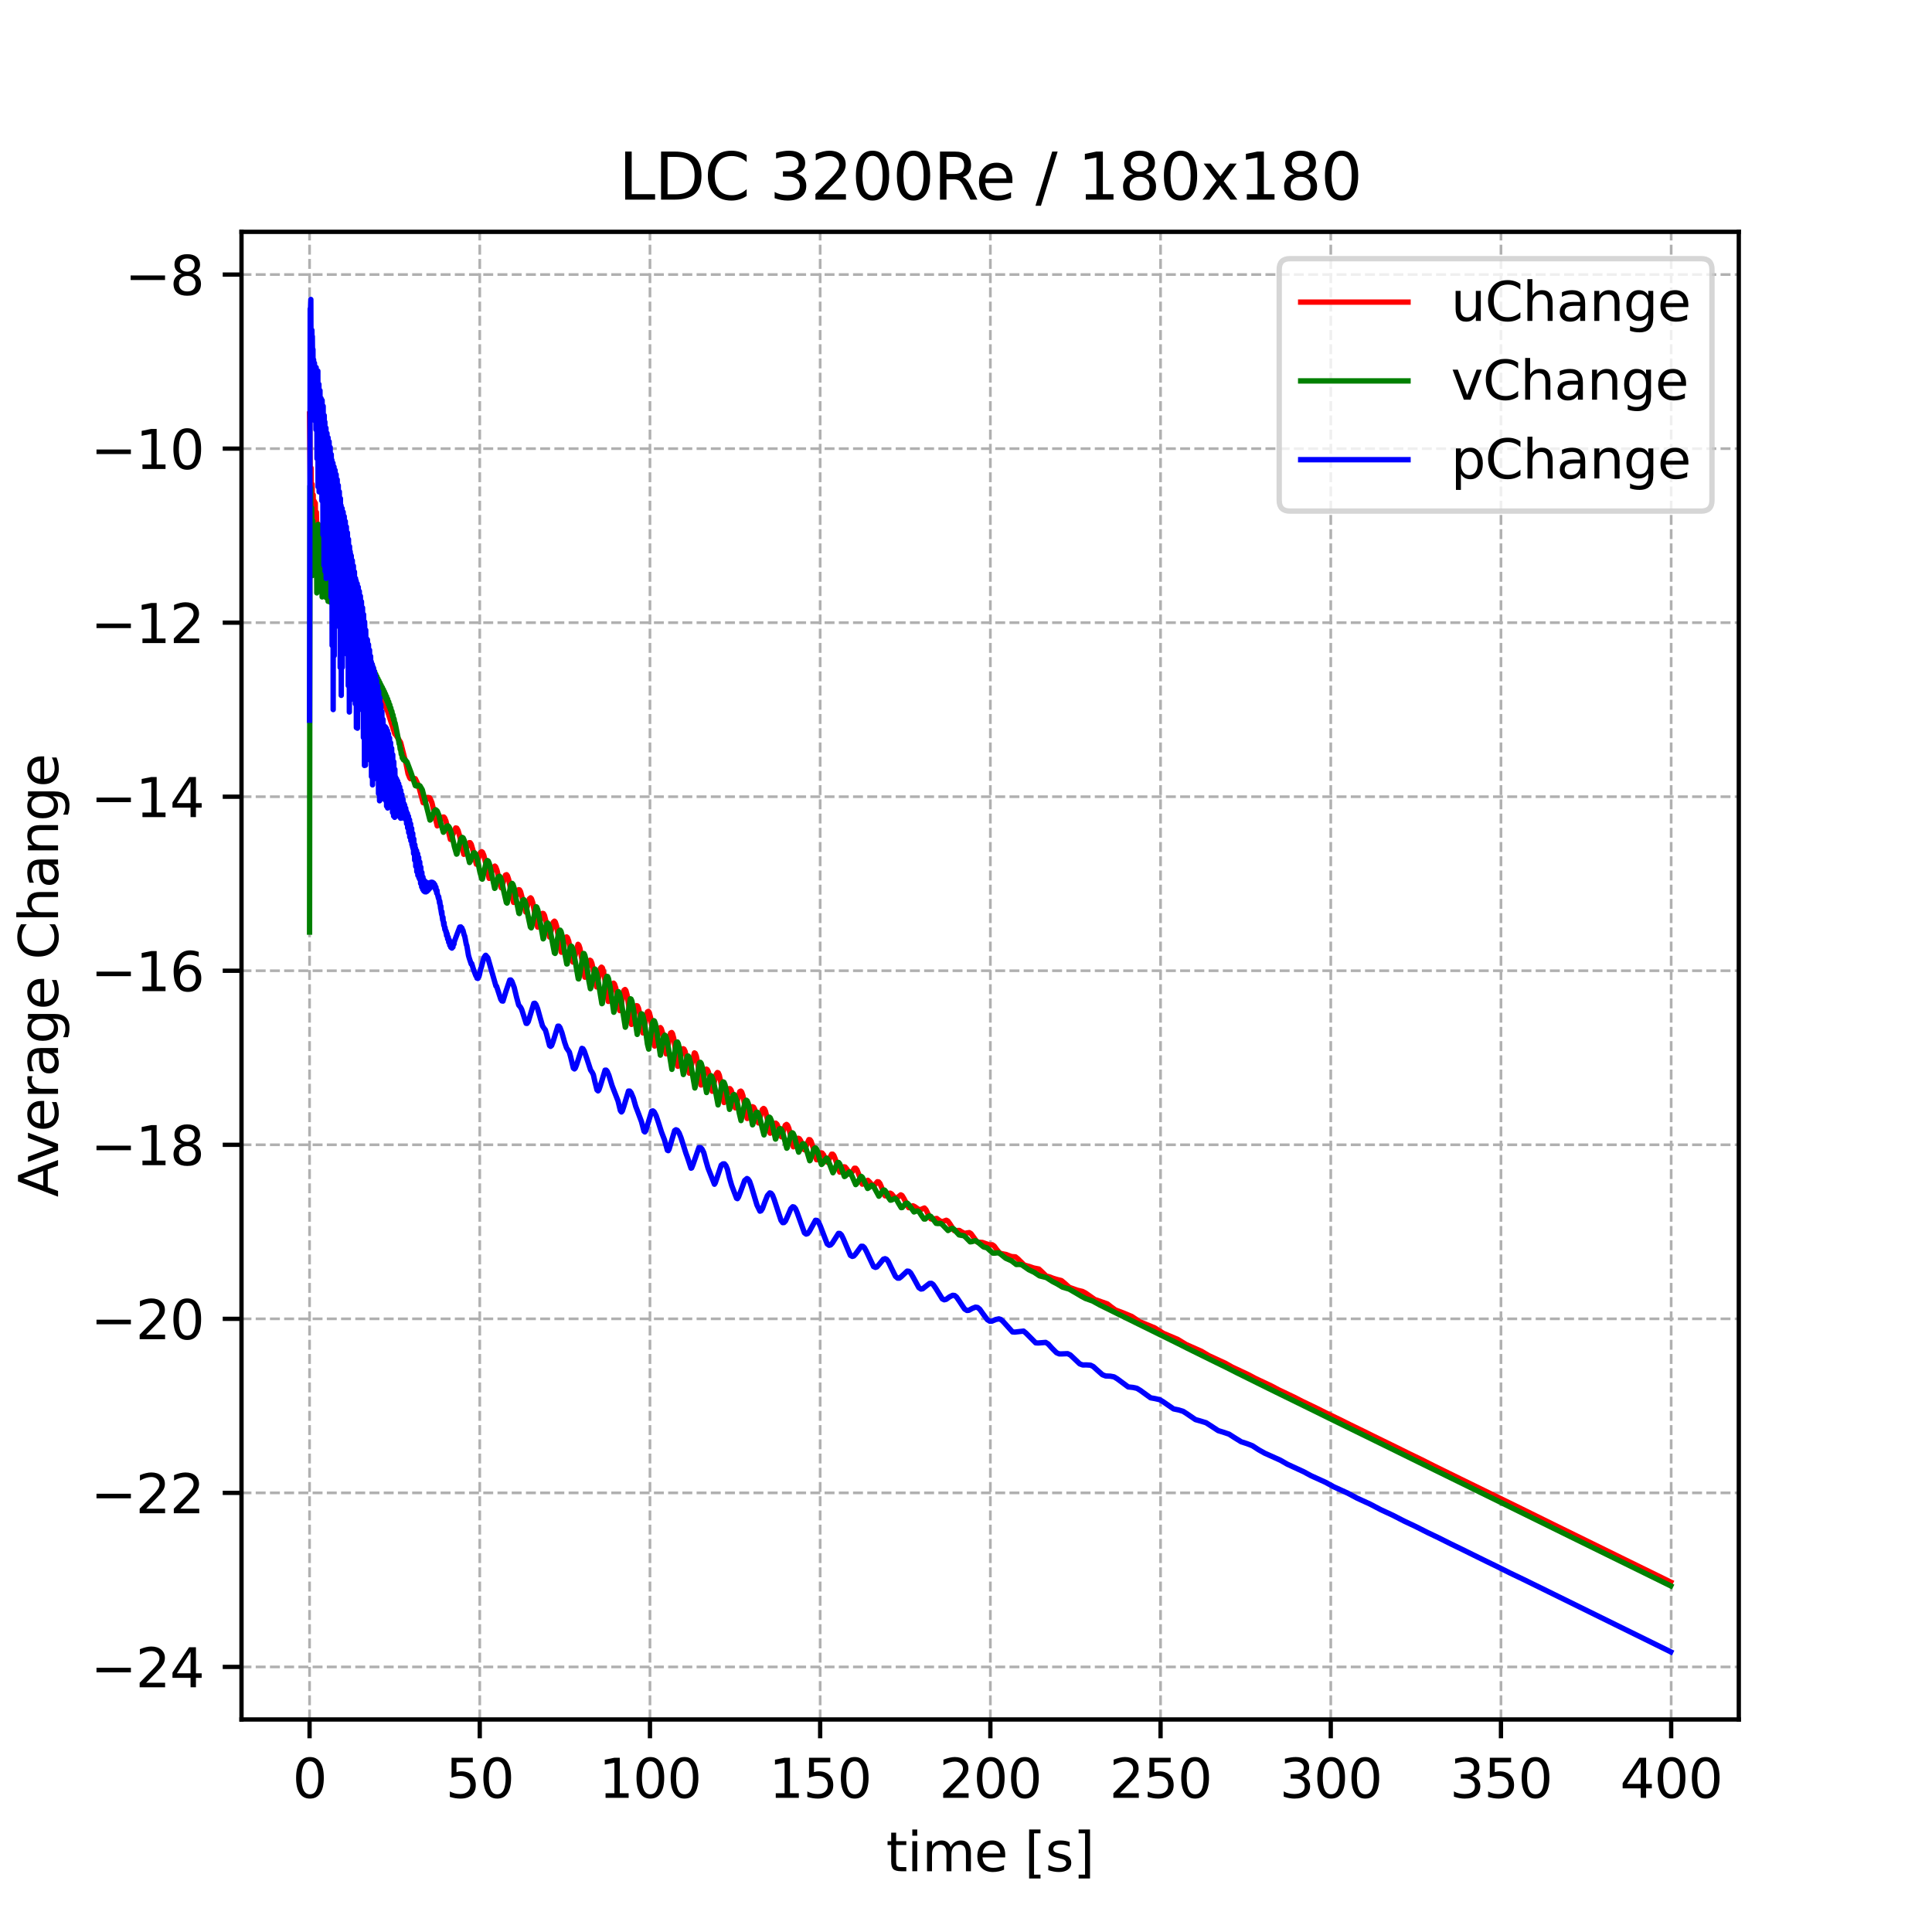<?xml version="1.0" encoding="utf-8" standalone="no"?>
<!DOCTYPE svg PUBLIC "-//W3C//DTD SVG 1.1//EN"
  "http://www.w3.org/Graphics/SVG/1.1/DTD/svg11.dtd">
<svg xmlns:xlink="http://www.w3.org/1999/xlink" width="360pt" height="360pt" viewBox="0 0 360 360" xmlns="http://www.w3.org/2000/svg" version="1.1">
 <defs>
  <style type="text/css">*{stroke-linejoin: round; stroke-linecap: butt}</style>
 </defs>
 <g id="figure_1">
  <g id="patch_1">
   <path d="M 0 360 
L 360 360 
L 360 0 
L 0 0 
z
" style="fill: #ffffff"/>
  </g>
  <g id="axes_1">
   <g id="patch_2">
    <path d="M 45 320.4 
L 324 320.4 
L 324 43.2 
L 45 43.2 
z
" style="fill: #ffffff"/>
   </g>
   <g id="matplotlib.axis_1">
    <g id="xtick_1">
     <g id="line2d_1">
      <path d="M 57.682 320.4 
L 57.682 43.2 
" clip-path="url(#pa79ee13c60)" style="fill: none; stroke-dasharray: 1.85,0.8; stroke-dashoffset: 0; stroke: #b0b0b0; stroke-width: 0.5"/>
     </g>
     <g id="line2d_2">
      <defs>
       <path id="m6cc96fbf30" d="M 0 0 
L 0 3.5 
" style="stroke: #000000; stroke-width: 0.8"/>
      </defs>
      <g>
       <use xlink:href="#m6cc96fbf30" x="57.682" y="320.4" style="stroke: #000000; stroke-width: 0.8"/>
      </g>
     </g>
     <g id="text_1">
      <!-- 0 -->
      <g transform="translate(54.501 334.998) scale(0.1 -0.1)">
       <defs>
        <path id="DejaVuSans-30" d="M 2034 4250 
Q 1547 4250 1301 3770 
Q 1056 3291 1056 2328 
Q 1056 1369 1301 889 
Q 1547 409 2034 409 
Q 2525 409 2770 889 
Q 3016 1369 3016 2328 
Q 3016 3291 2770 3770 
Q 2525 4250 2034 4250 
z
M 2034 4750 
Q 2819 4750 3233 4129 
Q 3647 3509 3647 2328 
Q 3647 1150 3233 529 
Q 2819 -91 2034 -91 
Q 1250 -91 836 529 
Q 422 1150 422 2328 
Q 422 3509 836 4129 
Q 1250 4750 2034 4750 
z
" transform="scale(0.016)"/>
       </defs>
       <use xlink:href="#DejaVuSans-30"/>
      </g>
     </g>
    </g>
    <g id="xtick_2">
     <g id="line2d_3">
      <path d="M 89.396 320.4 
L 89.396 43.2 
" clip-path="url(#pa79ee13c60)" style="fill: none; stroke-dasharray: 1.85,0.8; stroke-dashoffset: 0; stroke: #b0b0b0; stroke-width: 0.5"/>
     </g>
     <g id="line2d_4">
      <g>
       <use xlink:href="#m6cc96fbf30" x="89.396" y="320.4" style="stroke: #000000; stroke-width: 0.8"/>
      </g>
     </g>
     <g id="text_2">
      <!-- 50 -->
      <g transform="translate(83.034 334.998) scale(0.1 -0.1)">
       <defs>
        <path id="DejaVuSans-35" d="M 691 4666 
L 3169 4666 
L 3169 4134 
L 1269 4134 
L 1269 2991 
Q 1406 3038 1543 3061 
Q 1681 3084 1819 3084 
Q 2600 3084 3056 2656 
Q 3513 2228 3513 1497 
Q 3513 744 3044 326 
Q 2575 -91 1722 -91 
Q 1428 -91 1123 -41 
Q 819 9 494 109 
L 494 744 
Q 775 591 1075 516 
Q 1375 441 1709 441 
Q 2250 441 2565 725 
Q 2881 1009 2881 1497 
Q 2881 1984 2565 2268 
Q 2250 2553 1709 2553 
Q 1456 2553 1204 2497 
Q 953 2441 691 2322 
L 691 4666 
z
" transform="scale(0.016)"/>
       </defs>
       <use xlink:href="#DejaVuSans-35"/>
       <use xlink:href="#DejaVuSans-30" x="63.623"/>
      </g>
     </g>
    </g>
    <g id="xtick_3">
     <g id="line2d_5">
      <path d="M 121.111 320.4 
L 121.111 43.2 
" clip-path="url(#pa79ee13c60)" style="fill: none; stroke-dasharray: 1.85,0.8; stroke-dashoffset: 0; stroke: #b0b0b0; stroke-width: 0.5"/>
     </g>
     <g id="line2d_6">
      <g>
       <use xlink:href="#m6cc96fbf30" x="121.111" y="320.4" style="stroke: #000000; stroke-width: 0.8"/>
      </g>
     </g>
     <g id="text_3">
      <!-- 100 -->
      <g transform="translate(111.567 334.998) scale(0.1 -0.1)">
       <defs>
        <path id="DejaVuSans-31" d="M 794 531 
L 1825 531 
L 1825 4091 
L 703 3866 
L 703 4441 
L 1819 4666 
L 2450 4666 
L 2450 531 
L 3481 531 
L 3481 0 
L 794 0 
L 794 531 
z
" transform="scale(0.016)"/>
       </defs>
       <use xlink:href="#DejaVuSans-31"/>
       <use xlink:href="#DejaVuSans-30" x="63.623"/>
       <use xlink:href="#DejaVuSans-30" x="127.246"/>
      </g>
     </g>
    </g>
    <g id="xtick_4">
     <g id="line2d_7">
      <path d="M 152.825 320.4 
L 152.825 43.2 
" clip-path="url(#pa79ee13c60)" style="fill: none; stroke-dasharray: 1.85,0.8; stroke-dashoffset: 0; stroke: #b0b0b0; stroke-width: 0.5"/>
     </g>
     <g id="line2d_8">
      <g>
       <use xlink:href="#m6cc96fbf30" x="152.825" y="320.4" style="stroke: #000000; stroke-width: 0.8"/>
      </g>
     </g>
     <g id="text_4">
      <!-- 150 -->
      <g transform="translate(143.281 334.998) scale(0.1 -0.1)">
       <use xlink:href="#DejaVuSans-31"/>
       <use xlink:href="#DejaVuSans-35" x="63.623"/>
       <use xlink:href="#DejaVuSans-30" x="127.246"/>
      </g>
     </g>
    </g>
    <g id="xtick_5">
     <g id="line2d_9">
      <path d="M 184.54 320.4 
L 184.54 43.2 
" clip-path="url(#pa79ee13c60)" style="fill: none; stroke-dasharray: 1.85,0.8; stroke-dashoffset: 0; stroke: #b0b0b0; stroke-width: 0.5"/>
     </g>
     <g id="line2d_10">
      <g>
       <use xlink:href="#m6cc96fbf30" x="184.54" y="320.4" style="stroke: #000000; stroke-width: 0.8"/>
      </g>
     </g>
     <g id="text_5">
      <!-- 200 -->
      <g transform="translate(174.996 334.998) scale(0.1 -0.1)">
       <defs>
        <path id="DejaVuSans-32" d="M 1228 531 
L 3431 531 
L 3431 0 
L 469 0 
L 469 531 
Q 828 903 1448 1529 
Q 2069 2156 2228 2338 
Q 2531 2678 2651 2914 
Q 2772 3150 2772 3378 
Q 2772 3750 2511 3984 
Q 2250 4219 1831 4219 
Q 1534 4219 1204 4116 
Q 875 4013 500 3803 
L 500 4441 
Q 881 4594 1212 4672 
Q 1544 4750 1819 4750 
Q 2544 4750 2975 4387 
Q 3406 4025 3406 3419 
Q 3406 3131 3298 2873 
Q 3191 2616 2906 2266 
Q 2828 2175 2409 1742 
Q 1991 1309 1228 531 
z
" transform="scale(0.016)"/>
       </defs>
       <use xlink:href="#DejaVuSans-32"/>
       <use xlink:href="#DejaVuSans-30" x="63.623"/>
       <use xlink:href="#DejaVuSans-30" x="127.246"/>
      </g>
     </g>
    </g>
    <g id="xtick_6">
     <g id="line2d_11">
      <path d="M 216.254 320.4 
L 216.254 43.2 
" clip-path="url(#pa79ee13c60)" style="fill: none; stroke-dasharray: 1.85,0.8; stroke-dashoffset: 0; stroke: #b0b0b0; stroke-width: 0.5"/>
     </g>
     <g id="line2d_12">
      <g>
       <use xlink:href="#m6cc96fbf30" x="216.254" y="320.4" style="stroke: #000000; stroke-width: 0.8"/>
      </g>
     </g>
     <g id="text_6">
      <!-- 250 -->
      <g transform="translate(206.71 334.998) scale(0.1 -0.1)">
       <use xlink:href="#DejaVuSans-32"/>
       <use xlink:href="#DejaVuSans-35" x="63.623"/>
       <use xlink:href="#DejaVuSans-30" x="127.246"/>
      </g>
     </g>
    </g>
    <g id="xtick_7">
     <g id="line2d_13">
      <path d="M 247.969 320.4 
L 247.969 43.2 
" clip-path="url(#pa79ee13c60)" style="fill: none; stroke-dasharray: 1.85,0.8; stroke-dashoffset: 0; stroke: #b0b0b0; stroke-width: 0.5"/>
     </g>
     <g id="line2d_14">
      <g>
       <use xlink:href="#m6cc96fbf30" x="247.969" y="320.4" style="stroke: #000000; stroke-width: 0.8"/>
      </g>
     </g>
     <g id="text_7">
      <!-- 300 -->
      <g transform="translate(238.425 334.998) scale(0.1 -0.1)">
       <defs>
        <path id="DejaVuSans-33" d="M 2597 2516 
Q 3050 2419 3304 2112 
Q 3559 1806 3559 1356 
Q 3559 666 3084 287 
Q 2609 -91 1734 -91 
Q 1441 -91 1130 -33 
Q 819 25 488 141 
L 488 750 
Q 750 597 1062 519 
Q 1375 441 1716 441 
Q 2309 441 2620 675 
Q 2931 909 2931 1356 
Q 2931 1769 2642 2001 
Q 2353 2234 1838 2234 
L 1294 2234 
L 1294 2753 
L 1863 2753 
Q 2328 2753 2575 2939 
Q 2822 3125 2822 3475 
Q 2822 3834 2567 4026 
Q 2313 4219 1838 4219 
Q 1578 4219 1281 4162 
Q 984 4106 628 3988 
L 628 4550 
Q 988 4650 1302 4700 
Q 1616 4750 1894 4750 
Q 2613 4750 3031 4423 
Q 3450 4097 3450 3541 
Q 3450 3153 3228 2886 
Q 3006 2619 2597 2516 
z
" transform="scale(0.016)"/>
       </defs>
       <use xlink:href="#DejaVuSans-33"/>
       <use xlink:href="#DejaVuSans-30" x="63.623"/>
       <use xlink:href="#DejaVuSans-30" x="127.246"/>
      </g>
     </g>
    </g>
    <g id="xtick_8">
     <g id="line2d_15">
      <path d="M 279.683 320.4 
L 279.683 43.2 
" clip-path="url(#pa79ee13c60)" style="fill: none; stroke-dasharray: 1.85,0.8; stroke-dashoffset: 0; stroke: #b0b0b0; stroke-width: 0.5"/>
     </g>
     <g id="line2d_16">
      <g>
       <use xlink:href="#m6cc96fbf30" x="279.683" y="320.4" style="stroke: #000000; stroke-width: 0.8"/>
      </g>
     </g>
     <g id="text_8">
      <!-- 350 -->
      <g transform="translate(270.139 334.998) scale(0.1 -0.1)">
       <use xlink:href="#DejaVuSans-33"/>
       <use xlink:href="#DejaVuSans-35" x="63.623"/>
       <use xlink:href="#DejaVuSans-30" x="127.246"/>
      </g>
     </g>
    </g>
    <g id="xtick_9">
     <g id="line2d_17">
      <path d="M 311.397 320.4 
L 311.397 43.2 
" clip-path="url(#pa79ee13c60)" style="fill: none; stroke-dasharray: 1.85,0.8; stroke-dashoffset: 0; stroke: #b0b0b0; stroke-width: 0.5"/>
     </g>
     <g id="line2d_18">
      <g>
       <use xlink:href="#m6cc96fbf30" x="311.397" y="320.4" style="stroke: #000000; stroke-width: 0.8"/>
      </g>
     </g>
     <g id="text_9">
      <!-- 400 -->
      <g transform="translate(301.854 334.998) scale(0.1 -0.1)">
       <defs>
        <path id="DejaVuSans-34" d="M 2419 4116 
L 825 1625 
L 2419 1625 
L 2419 4116 
z
M 2253 4666 
L 3047 4666 
L 3047 1625 
L 3713 1625 
L 3713 1100 
L 3047 1100 
L 3047 0 
L 2419 0 
L 2419 1100 
L 313 1100 
L 313 1709 
L 2253 4666 
z
" transform="scale(0.016)"/>
       </defs>
       <use xlink:href="#DejaVuSans-34"/>
       <use xlink:href="#DejaVuSans-30" x="63.623"/>
       <use xlink:href="#DejaVuSans-30" x="127.246"/>
      </g>
     </g>
    </g>
    <g id="text_10">
     <!-- time [s] -->
     <g transform="translate(165.109 348.677) scale(0.1 -0.1)">
      <defs>
       <path id="DejaVuSans-74" d="M 1172 4494 
L 1172 3500 
L 2356 3500 
L 2356 3053 
L 1172 3053 
L 1172 1153 
Q 1172 725 1289 603 
Q 1406 481 1766 481 
L 2356 481 
L 2356 0 
L 1766 0 
Q 1100 0 847 248 
Q 594 497 594 1153 
L 594 3053 
L 172 3053 
L 172 3500 
L 594 3500 
L 594 4494 
L 1172 4494 
z
" transform="scale(0.016)"/>
       <path id="DejaVuSans-69" d="M 603 3500 
L 1178 3500 
L 1178 0 
L 603 0 
L 603 3500 
z
M 603 4863 
L 1178 4863 
L 1178 4134 
L 603 4134 
L 603 4863 
z
" transform="scale(0.016)"/>
       <path id="DejaVuSans-6d" d="M 3328 2828 
Q 3544 3216 3844 3400 
Q 4144 3584 4550 3584 
Q 5097 3584 5394 3201 
Q 5691 2819 5691 2113 
L 5691 0 
L 5113 0 
L 5113 2094 
Q 5113 2597 4934 2840 
Q 4756 3084 4391 3084 
Q 3944 3084 3684 2787 
Q 3425 2491 3425 1978 
L 3425 0 
L 2847 0 
L 2847 2094 
Q 2847 2600 2669 2842 
Q 2491 3084 2119 3084 
Q 1678 3084 1418 2786 
Q 1159 2488 1159 1978 
L 1159 0 
L 581 0 
L 581 3500 
L 1159 3500 
L 1159 2956 
Q 1356 3278 1631 3431 
Q 1906 3584 2284 3584 
Q 2666 3584 2933 3390 
Q 3200 3197 3328 2828 
z
" transform="scale(0.016)"/>
       <path id="DejaVuSans-65" d="M 3597 1894 
L 3597 1613 
L 953 1613 
Q 991 1019 1311 708 
Q 1631 397 2203 397 
Q 2534 397 2845 478 
Q 3156 559 3463 722 
L 3463 178 
Q 3153 47 2828 -22 
Q 2503 -91 2169 -91 
Q 1331 -91 842 396 
Q 353 884 353 1716 
Q 353 2575 817 3079 
Q 1281 3584 2069 3584 
Q 2775 3584 3186 3129 
Q 3597 2675 3597 1894 
z
M 3022 2063 
Q 3016 2534 2758 2815 
Q 2500 3097 2075 3097 
Q 1594 3097 1305 2825 
Q 1016 2553 972 2059 
L 3022 2063 
z
" transform="scale(0.016)"/>
       <path id="DejaVuSans-20" transform="scale(0.016)"/>
       <path id="DejaVuSans-5b" d="M 550 4863 
L 1875 4863 
L 1875 4416 
L 1125 4416 
L 1125 -397 
L 1875 -397 
L 1875 -844 
L 550 -844 
L 550 4863 
z
" transform="scale(0.016)"/>
       <path id="DejaVuSans-73" d="M 2834 3397 
L 2834 2853 
Q 2591 2978 2328 3040 
Q 2066 3103 1784 3103 
Q 1356 3103 1142 2972 
Q 928 2841 928 2578 
Q 928 2378 1081 2264 
Q 1234 2150 1697 2047 
L 1894 2003 
Q 2506 1872 2764 1633 
Q 3022 1394 3022 966 
Q 3022 478 2636 193 
Q 2250 -91 1575 -91 
Q 1294 -91 989 -36 
Q 684 19 347 128 
L 347 722 
Q 666 556 975 473 
Q 1284 391 1588 391 
Q 1994 391 2212 530 
Q 2431 669 2431 922 
Q 2431 1156 2273 1281 
Q 2116 1406 1581 1522 
L 1381 1569 
Q 847 1681 609 1914 
Q 372 2147 372 2553 
Q 372 3047 722 3315 
Q 1072 3584 1716 3584 
Q 2034 3584 2315 3537 
Q 2597 3491 2834 3397 
z
" transform="scale(0.016)"/>
       <path id="DejaVuSans-5d" d="M 1947 4863 
L 1947 -844 
L 622 -844 
L 622 -397 
L 1369 -397 
L 1369 4416 
L 622 4416 
L 622 4863 
L 1947 4863 
z
" transform="scale(0.016)"/>
      </defs>
      <use xlink:href="#DejaVuSans-74"/>
      <use xlink:href="#DejaVuSans-69" x="39.209"/>
      <use xlink:href="#DejaVuSans-6d" x="66.992"/>
      <use xlink:href="#DejaVuSans-65" x="164.404"/>
      <use xlink:href="#DejaVuSans-20" x="225.928"/>
      <use xlink:href="#DejaVuSans-5b" x="257.715"/>
      <use xlink:href="#DejaVuSans-73" x="296.729"/>
      <use xlink:href="#DejaVuSans-5d" x="348.828"/>
     </g>
    </g>
   </g>
   <g id="matplotlib.axis_2">
    <g id="ytick_1">
     <g id="line2d_19">
      <path d="M 45 310.604 
L 324 310.604 
" clip-path="url(#pa79ee13c60)" style="fill: none; stroke-dasharray: 1.85,0.8; stroke-dashoffset: 0; stroke: #b0b0b0; stroke-width: 0.5"/>
     </g>
     <g id="line2d_20">
      <defs>
       <path id="m40041178c0" d="M 0 0 
L -3.5 0 
" style="stroke: #000000; stroke-width: 0.8"/>
      </defs>
      <g>
       <use xlink:href="#m40041178c0" x="45" y="310.604" style="stroke: #000000; stroke-width: 0.8"/>
      </g>
     </g>
     <g id="text_11">
      <!-- −24 -->
      <g transform="translate(16.895 314.403) scale(0.1 -0.1)">
       <defs>
        <path id="DejaVuSans-2212" d="M 678 2272 
L 4684 2272 
L 4684 1741 
L 678 1741 
L 678 2272 
z
" transform="scale(0.016)"/>
       </defs>
       <use xlink:href="#DejaVuSans-2212"/>
       <use xlink:href="#DejaVuSans-32" x="83.789"/>
       <use xlink:href="#DejaVuSans-34" x="147.412"/>
      </g>
     </g>
    </g>
    <g id="ytick_2">
     <g id="line2d_21">
      <path d="M 45 278.174 
L 324 278.174 
" clip-path="url(#pa79ee13c60)" style="fill: none; stroke-dasharray: 1.85,0.8; stroke-dashoffset: 0; stroke: #b0b0b0; stroke-width: 0.5"/>
     </g>
     <g id="line2d_22">
      <g>
       <use xlink:href="#m40041178c0" x="45" y="278.174" style="stroke: #000000; stroke-width: 0.8"/>
      </g>
     </g>
     <g id="text_12">
      <!-- −22 -->
      <g transform="translate(16.895 281.973) scale(0.1 -0.1)">
       <use xlink:href="#DejaVuSans-2212"/>
       <use xlink:href="#DejaVuSans-32" x="83.789"/>
       <use xlink:href="#DejaVuSans-32" x="147.412"/>
      </g>
     </g>
    </g>
    <g id="ytick_3">
     <g id="line2d_23">
      <path d="M 45 245.744 
L 324 245.744 
" clip-path="url(#pa79ee13c60)" style="fill: none; stroke-dasharray: 1.85,0.8; stroke-dashoffset: 0; stroke: #b0b0b0; stroke-width: 0.5"/>
     </g>
     <g id="line2d_24">
      <g>
       <use xlink:href="#m40041178c0" x="45" y="245.744" style="stroke: #000000; stroke-width: 0.8"/>
      </g>
     </g>
     <g id="text_13">
      <!-- −20 -->
      <g transform="translate(16.895 249.543) scale(0.1 -0.1)">
       <use xlink:href="#DejaVuSans-2212"/>
       <use xlink:href="#DejaVuSans-32" x="83.789"/>
       <use xlink:href="#DejaVuSans-30" x="147.412"/>
      </g>
     </g>
    </g>
    <g id="ytick_4">
     <g id="line2d_25">
      <path d="M 45 213.314 
L 324 213.314 
" clip-path="url(#pa79ee13c60)" style="fill: none; stroke-dasharray: 1.85,0.8; stroke-dashoffset: 0; stroke: #b0b0b0; stroke-width: 0.5"/>
     </g>
     <g id="line2d_26">
      <g>
       <use xlink:href="#m40041178c0" x="45" y="213.314" style="stroke: #000000; stroke-width: 0.8"/>
      </g>
     </g>
     <g id="text_14">
      <!-- −18 -->
      <g transform="translate(16.895 217.113) scale(0.1 -0.1)">
       <defs>
        <path id="DejaVuSans-38" d="M 2034 2216 
Q 1584 2216 1326 1975 
Q 1069 1734 1069 1313 
Q 1069 891 1326 650 
Q 1584 409 2034 409 
Q 2484 409 2743 651 
Q 3003 894 3003 1313 
Q 3003 1734 2745 1975 
Q 2488 2216 2034 2216 
z
M 1403 2484 
Q 997 2584 770 2862 
Q 544 3141 544 3541 
Q 544 4100 942 4425 
Q 1341 4750 2034 4750 
Q 2731 4750 3128 4425 
Q 3525 4100 3525 3541 
Q 3525 3141 3298 2862 
Q 3072 2584 2669 2484 
Q 3125 2378 3379 2068 
Q 3634 1759 3634 1313 
Q 3634 634 3220 271 
Q 2806 -91 2034 -91 
Q 1263 -91 848 271 
Q 434 634 434 1313 
Q 434 1759 690 2068 
Q 947 2378 1403 2484 
z
M 1172 3481 
Q 1172 3119 1398 2916 
Q 1625 2713 2034 2713 
Q 2441 2713 2670 2916 
Q 2900 3119 2900 3481 
Q 2900 3844 2670 4047 
Q 2441 4250 2034 4250 
Q 1625 4250 1398 4047 
Q 1172 3844 1172 3481 
z
" transform="scale(0.016)"/>
       </defs>
       <use xlink:href="#DejaVuSans-2212"/>
       <use xlink:href="#DejaVuSans-31" x="83.789"/>
       <use xlink:href="#DejaVuSans-38" x="147.412"/>
      </g>
     </g>
    </g>
    <g id="ytick_5">
     <g id="line2d_27">
      <path d="M 45 180.884 
L 324 180.884 
" clip-path="url(#pa79ee13c60)" style="fill: none; stroke-dasharray: 1.85,0.8; stroke-dashoffset: 0; stroke: #b0b0b0; stroke-width: 0.5"/>
     </g>
     <g id="line2d_28">
      <g>
       <use xlink:href="#m40041178c0" x="45" y="180.884" style="stroke: #000000; stroke-width: 0.8"/>
      </g>
     </g>
     <g id="text_15">
      <!-- −16 -->
      <g transform="translate(16.895 184.683) scale(0.1 -0.1)">
       <defs>
        <path id="DejaVuSans-36" d="M 2113 2584 
Q 1688 2584 1439 2293 
Q 1191 2003 1191 1497 
Q 1191 994 1439 701 
Q 1688 409 2113 409 
Q 2538 409 2786 701 
Q 3034 994 3034 1497 
Q 3034 2003 2786 2293 
Q 2538 2584 2113 2584 
z
M 3366 4563 
L 3366 3988 
Q 3128 4100 2886 4159 
Q 2644 4219 2406 4219 
Q 1781 4219 1451 3797 
Q 1122 3375 1075 2522 
Q 1259 2794 1537 2939 
Q 1816 3084 2150 3084 
Q 2853 3084 3261 2657 
Q 3669 2231 3669 1497 
Q 3669 778 3244 343 
Q 2819 -91 2113 -91 
Q 1303 -91 875 529 
Q 447 1150 447 2328 
Q 447 3434 972 4092 
Q 1497 4750 2381 4750 
Q 2619 4750 2861 4703 
Q 3103 4656 3366 4563 
z
" transform="scale(0.016)"/>
       </defs>
       <use xlink:href="#DejaVuSans-2212"/>
       <use xlink:href="#DejaVuSans-31" x="83.789"/>
       <use xlink:href="#DejaVuSans-36" x="147.412"/>
      </g>
     </g>
    </g>
    <g id="ytick_6">
     <g id="line2d_29">
      <path d="M 45 148.454 
L 324 148.454 
" clip-path="url(#pa79ee13c60)" style="fill: none; stroke-dasharray: 1.85,0.8; stroke-dashoffset: 0; stroke: #b0b0b0; stroke-width: 0.5"/>
     </g>
     <g id="line2d_30">
      <g>
       <use xlink:href="#m40041178c0" x="45" y="148.454" style="stroke: #000000; stroke-width: 0.8"/>
      </g>
     </g>
     <g id="text_16">
      <!-- −14 -->
      <g transform="translate(16.895 152.253) scale(0.1 -0.1)">
       <use xlink:href="#DejaVuSans-2212"/>
       <use xlink:href="#DejaVuSans-31" x="83.789"/>
       <use xlink:href="#DejaVuSans-34" x="147.412"/>
      </g>
     </g>
    </g>
    <g id="ytick_7">
     <g id="line2d_31">
      <path d="M 45 116.023 
L 324 116.023 
" clip-path="url(#pa79ee13c60)" style="fill: none; stroke-dasharray: 1.85,0.8; stroke-dashoffset: 0; stroke: #b0b0b0; stroke-width: 0.5"/>
     </g>
     <g id="line2d_32">
      <g>
       <use xlink:href="#m40041178c0" x="45" y="116.023" style="stroke: #000000; stroke-width: 0.8"/>
      </g>
     </g>
     <g id="text_17">
      <!-- −12 -->
      <g transform="translate(16.895 119.823) scale(0.1 -0.1)">
       <use xlink:href="#DejaVuSans-2212"/>
       <use xlink:href="#DejaVuSans-31" x="83.789"/>
       <use xlink:href="#DejaVuSans-32" x="147.412"/>
      </g>
     </g>
    </g>
    <g id="ytick_8">
     <g id="line2d_33">
      <path d="M 45 83.593 
L 324 83.593 
" clip-path="url(#pa79ee13c60)" style="fill: none; stroke-dasharray: 1.85,0.8; stroke-dashoffset: 0; stroke: #b0b0b0; stroke-width: 0.5"/>
     </g>
     <g id="line2d_34">
      <g>
       <use xlink:href="#m40041178c0" x="45" y="83.593" style="stroke: #000000; stroke-width: 0.8"/>
      </g>
     </g>
     <g id="text_18">
      <!-- −10 -->
      <g transform="translate(16.895 87.393) scale(0.1 -0.1)">
       <use xlink:href="#DejaVuSans-2212"/>
       <use xlink:href="#DejaVuSans-31" x="83.789"/>
       <use xlink:href="#DejaVuSans-30" x="147.412"/>
      </g>
     </g>
    </g>
    <g id="ytick_9">
     <g id="line2d_35">
      <path d="M 45 51.163 
L 324 51.163 
" clip-path="url(#pa79ee13c60)" style="fill: none; stroke-dasharray: 1.85,0.8; stroke-dashoffset: 0; stroke: #b0b0b0; stroke-width: 0.5"/>
     </g>
     <g id="line2d_36">
      <g>
       <use xlink:href="#m40041178c0" x="45" y="51.163" style="stroke: #000000; stroke-width: 0.8"/>
      </g>
     </g>
     <g id="text_19">
      <!-- −8 -->
      <g transform="translate(23.258 54.963) scale(0.1 -0.1)">
       <use xlink:href="#DejaVuSans-2212"/>
       <use xlink:href="#DejaVuSans-38" x="83.789"/>
      </g>
     </g>
    </g>
    <g id="text_20">
     <!-- Average Change -->
     <g transform="translate(10.816 223.066) rotate(-90) scale(0.1 -0.1)">
      <defs>
       <path id="DejaVuSans-41" d="M 2188 4044 
L 1331 1722 
L 3047 1722 
L 2188 4044 
z
M 1831 4666 
L 2547 4666 
L 4325 0 
L 3669 0 
L 3244 1197 
L 1141 1197 
L 716 0 
L 50 0 
L 1831 4666 
z
" transform="scale(0.016)"/>
       <path id="DejaVuSans-76" d="M 191 3500 
L 800 3500 
L 1894 563 
L 2988 3500 
L 3597 3500 
L 2284 0 
L 1503 0 
L 191 3500 
z
" transform="scale(0.016)"/>
       <path id="DejaVuSans-72" d="M 2631 2963 
Q 2534 3019 2420 3045 
Q 2306 3072 2169 3072 
Q 1681 3072 1420 2755 
Q 1159 2438 1159 1844 
L 1159 0 
L 581 0 
L 581 3500 
L 1159 3500 
L 1159 2956 
Q 1341 3275 1631 3429 
Q 1922 3584 2338 3584 
Q 2397 3584 2469 3576 
Q 2541 3569 2628 3553 
L 2631 2963 
z
" transform="scale(0.016)"/>
       <path id="DejaVuSans-61" d="M 2194 1759 
Q 1497 1759 1228 1600 
Q 959 1441 959 1056 
Q 959 750 1161 570 
Q 1363 391 1709 391 
Q 2188 391 2477 730 
Q 2766 1069 2766 1631 
L 2766 1759 
L 2194 1759 
z
M 3341 1997 
L 3341 0 
L 2766 0 
L 2766 531 
Q 2569 213 2275 61 
Q 1981 -91 1556 -91 
Q 1019 -91 701 211 
Q 384 513 384 1019 
Q 384 1609 779 1909 
Q 1175 2209 1959 2209 
L 2766 2209 
L 2766 2266 
Q 2766 2663 2505 2880 
Q 2244 3097 1772 3097 
Q 1472 3097 1187 3025 
Q 903 2953 641 2809 
L 641 3341 
Q 956 3463 1253 3523 
Q 1550 3584 1831 3584 
Q 2591 3584 2966 3190 
Q 3341 2797 3341 1997 
z
" transform="scale(0.016)"/>
       <path id="DejaVuSans-67" d="M 2906 1791 
Q 2906 2416 2648 2759 
Q 2391 3103 1925 3103 
Q 1463 3103 1205 2759 
Q 947 2416 947 1791 
Q 947 1169 1205 825 
Q 1463 481 1925 481 
Q 2391 481 2648 825 
Q 2906 1169 2906 1791 
z
M 3481 434 
Q 3481 -459 3084 -895 
Q 2688 -1331 1869 -1331 
Q 1566 -1331 1297 -1286 
Q 1028 -1241 775 -1147 
L 775 -588 
Q 1028 -725 1275 -790 
Q 1522 -856 1778 -856 
Q 2344 -856 2625 -561 
Q 2906 -266 2906 331 
L 2906 616 
Q 2728 306 2450 153 
Q 2172 0 1784 0 
Q 1141 0 747 490 
Q 353 981 353 1791 
Q 353 2603 747 3093 
Q 1141 3584 1784 3584 
Q 2172 3584 2450 3431 
Q 2728 3278 2906 2969 
L 2906 3500 
L 3481 3500 
L 3481 434 
z
" transform="scale(0.016)"/>
       <path id="DejaVuSans-43" d="M 4122 4306 
L 4122 3641 
Q 3803 3938 3442 4084 
Q 3081 4231 2675 4231 
Q 1875 4231 1450 3742 
Q 1025 3253 1025 2328 
Q 1025 1406 1450 917 
Q 1875 428 2675 428 
Q 3081 428 3442 575 
Q 3803 722 4122 1019 
L 4122 359 
Q 3791 134 3420 21 
Q 3050 -91 2638 -91 
Q 1578 -91 968 557 
Q 359 1206 359 2328 
Q 359 3453 968 4101 
Q 1578 4750 2638 4750 
Q 3056 4750 3426 4639 
Q 3797 4528 4122 4306 
z
" transform="scale(0.016)"/>
       <path id="DejaVuSans-68" d="M 3513 2113 
L 3513 0 
L 2938 0 
L 2938 2094 
Q 2938 2591 2744 2837 
Q 2550 3084 2163 3084 
Q 1697 3084 1428 2787 
Q 1159 2491 1159 1978 
L 1159 0 
L 581 0 
L 581 4863 
L 1159 4863 
L 1159 2956 
Q 1366 3272 1645 3428 
Q 1925 3584 2291 3584 
Q 2894 3584 3203 3211 
Q 3513 2838 3513 2113 
z
" transform="scale(0.016)"/>
       <path id="DejaVuSans-6e" d="M 3513 2113 
L 3513 0 
L 2938 0 
L 2938 2094 
Q 2938 2591 2744 2837 
Q 2550 3084 2163 3084 
Q 1697 3084 1428 2787 
Q 1159 2491 1159 1978 
L 1159 0 
L 581 0 
L 581 3500 
L 1159 3500 
L 1159 2956 
Q 1366 3272 1645 3428 
Q 1925 3584 2291 3584 
Q 2894 3584 3203 3211 
Q 3513 2838 3513 2113 
z
" transform="scale(0.016)"/>
      </defs>
      <use xlink:href="#DejaVuSans-41"/>
      <use xlink:href="#DejaVuSans-76" x="62.533"/>
      <use xlink:href="#DejaVuSans-65" x="121.713"/>
      <use xlink:href="#DejaVuSans-72" x="183.236"/>
      <use xlink:href="#DejaVuSans-61" x="224.35"/>
      <use xlink:href="#DejaVuSans-67" x="285.629"/>
      <use xlink:href="#DejaVuSans-65" x="349.105"/>
      <use xlink:href="#DejaVuSans-20" x="410.629"/>
      <use xlink:href="#DejaVuSans-43" x="442.416"/>
      <use xlink:href="#DejaVuSans-68" x="512.24"/>
      <use xlink:href="#DejaVuSans-61" x="575.619"/>
      <use xlink:href="#DejaVuSans-6e" x="636.898"/>
      <use xlink:href="#DejaVuSans-67" x="700.277"/>
      <use xlink:href="#DejaVuSans-65" x="763.754"/>
     </g>
    </g>
   </g>
   <g id="line2d_37">
    <path d="M 57.682 77.143 
L 57.84 92.164 
L 57.88 87.832 
L 57.92 96.742 
L 57.959 87.185 
L 57.999 90.645 
L 58.118 98.452 
L 58.158 90.233 
L 58.197 94.116 
L 58.276 92.739 
L 58.316 98.513 
L 58.356 92.203 
L 58.435 97.169 
L 58.514 99.368 
L 58.554 93.376 
L 58.713 104.4 
L 58.752 93.745 
L 58.831 100.424 
L 58.911 101.363 
L 58.95 95.439 
L 59.109 104.055 
L 59.149 97.769 
L 59.188 98.183 
L 59.268 97.667 
L 59.307 103.485 
L 59.347 99.026 
L 59.386 99.759 
L 59.466 99.057 
L 59.505 105.019 
L 59.585 99.802 
L 59.624 105.414 
L 59.704 104.549 
L 59.743 100.991 
L 59.783 101.264 
L 59.823 106.821 
L 59.862 101.101 
L 59.902 104.43 
L 59.941 104.266 
L 59.981 101.395 
L 60.021 104.797 
L 60.06 102.064 
L 60.14 104.501 
L 60.179 101.493 
L 60.219 107.044 
L 60.298 103.725 
L 60.338 106.822 
L 60.378 102.315 
L 60.417 105.012 
L 60.496 103.532 
L 60.536 106.822 
L 60.576 102.429 
L 60.615 106.062 
L 60.695 103.511 
L 60.734 107.703 
L 60.814 105.34 
L 60.853 105.287 
L 60.893 103.614 
L 60.933 108.594 
L 60.972 103.579 
L 61.012 105.642 
L 61.051 105.92 
L 61.091 103.744 
L 61.131 108.236 
L 61.21 105.928 
L 61.25 106.571 
L 61.289 104.082 
L 61.329 109.207 
L 61.408 105.908 
L 61.448 107.249 
L 61.488 104.429 
L 61.527 108.793 
L 61.567 105.861 
L 61.646 107.851 
L 61.686 104.9 
L 61.725 109.471 
L 61.765 106.56 
L 61.805 106.556 
L 61.884 105.432 
L 61.924 109.308 
L 61.963 107.251 
L 62.003 107.346 
L 62.082 106.015 
L 62.122 109.652 
L 62.201 107.593 
L 62.28 106.695 
L 62.32 109.753 
L 62.399 108.333 
L 62.439 110.057 
L 62.479 107.351 
L 62.518 109.958 
L 62.558 109.816 
L 62.637 110.25 
L 62.677 108.084 
L 62.835 110.875 
L 62.875 108.759 
L 62.915 110.319 
L 62.954 111.232 
L 62.994 110.109 
L 63.034 111.08 
L 63.073 109.464 
L 63.113 110.591 
L 63.153 111.741 
L 63.232 111.678 
L 63.271 110.125 
L 63.311 110.749 
L 63.351 112.363 
L 63.43 111.988 
L 63.47 110.718 
L 63.509 111.044 
L 63.549 112.819 
L 63.628 112.462 
L 63.708 111.254 
L 63.747 113.185 
L 63.826 112.854 
L 63.906 111.564 
L 63.945 113.593 
L 64.025 113.244 
L 64.104 111.852 
L 64.144 113.842 
L 64.223 113.681 
L 64.302 112.184 
L 64.342 114.178 
L 64.421 114.035 
L 64.5 112.561 
L 64.58 114.523 
L 64.619 114.471 
L 64.699 112.943 
L 64.778 114.988 
L 64.818 114.831 
L 64.897 113.393 
L 64.976 115.405 
L 65.016 115.269 
L 65.095 113.829 
L 65.135 115.183 
L 65.174 115.857 
L 65.254 115.345 
L 65.293 114.319 
L 65.333 115.462 
L 65.373 116.262 
L 65.452 115.832 
L 65.492 114.798 
L 65.531 115.752 
L 65.571 116.708 
L 65.65 116.294 
L 65.69 115.306 
L 65.729 116.075 
L 65.769 117.115 
L 65.848 116.793 
L 65.888 115.815 
L 65.928 116.401 
L 66.007 117.539 
L 66.047 117.271 
L 66.086 116.334 
L 66.126 116.763 
L 66.205 118.021 
L 66.245 117.775 
L 66.284 116.863 
L 66.324 117.124 
L 66.403 118.516 
L 66.443 118.275 
L 66.483 117.386 
L 66.522 117.515 
L 66.602 118.991 
L 66.641 118.784 
L 66.72 117.915 
L 66.8 119.473 
L 66.839 119.296 
L 66.919 118.335 
L 66.998 119.94 
L 67.038 119.802 
L 67.117 118.773 
L 67.196 120.405 
L 67.236 120.313 
L 67.315 119.226 
L 67.394 120.862 
L 67.434 120.813 
L 67.513 119.701 
L 67.553 120.618 
L 67.632 121.315 
L 67.712 120.188 
L 67.751 121.014 
L 67.83 121.807 
L 67.87 121.238 
L 67.91 120.699 
L 67.949 121.416 
L 68.029 122.296 
L 68.068 121.802 
L 68.108 121.226 
L 68.148 121.836 
L 68.227 122.785 
L 68.267 122.367 
L 68.306 121.778 
L 68.346 122.286 
L 68.425 123.303 
L 68.465 122.95 
L 68.504 122.356 
L 68.544 122.77 
L 68.623 123.848 
L 68.663 123.558 
L 68.703 122.966 
L 68.742 123.295 
L 68.822 124.416 
L 68.861 124.204 
L 68.901 123.611 
L 68.94 123.858 
L 69.02 125.015 
L 69.059 124.871 
L 69.099 124.29 
L 69.139 124.46 
L 69.218 125.631 
L 69.258 125.552 
L 69.297 124.994 
L 69.337 125.083 
L 69.416 126.237 
L 69.456 126.212 
L 69.495 125.702 
L 69.535 125.708 
L 69.614 126.82 
L 69.654 126.814 
L 69.733 126.308 
L 69.813 127.362 
L 69.852 127.359 
L 69.932 126.859 
L 70.05 127.851 
L 70.13 127.348 
L 70.249 128.296 
L 70.328 127.783 
L 70.447 128.711 
L 70.487 128.412 
L 70.526 128.212 
L 70.645 129.114 
L 70.685 128.853 
L 70.724 128.644 
L 70.764 129.019 
L 70.843 129.518 
L 70.883 129.298 
L 70.923 129.09 
L 70.962 129.415 
L 71.042 129.932 
L 71.081 129.752 
L 71.121 129.55 
L 71.16 129.831 
L 71.24 130.36 
L 71.279 130.22 
L 71.319 130.03 
L 71.359 130.271 
L 71.438 130.806 
L 71.478 130.705 
L 71.517 130.53 
L 71.557 130.737 
L 71.636 131.273 
L 71.676 131.207 
L 71.715 131.056 
L 71.755 131.232 
L 71.834 131.756 
L 71.874 131.726 
L 71.914 131.609 
L 71.953 131.76 
L 72.072 132.273 
L 72.112 132.188 
L 73.579 136.763 
L 73.658 136.77 
L 73.935 137.214 
L 74.649 138.348 
L 75.68 142.388 
L 76.037 144.169 
L 76.354 144.953 
L 76.473 145.099 
L 76.512 145.063 
L 76.592 145.067 
L 76.671 145.121 
L 76.71 145.065 
L 76.79 145.039 
L 76.869 145.086 
L 76.909 145.032 
L 76.988 145.004 
L 77.028 145.051 
L 77.384 145.099 
L 77.979 146.361 
L 78.851 149.583 
L 79.168 149.384 
L 79.684 148.593 
L 80.041 148.648 
L 80.159 148.814 
L 80.477 149.554 
L 80.952 151.615 
L 81.468 153.886 
L 81.587 153.818 
L 81.785 153.412 
L 82.459 152.261 
L 82.697 152.241 
L 82.855 152.416 
L 83.093 152.992 
L 83.45 154.481 
L 83.926 156.41 
L 84.044 156.269 
L 84.917 154.273 
L 85.115 154.326 
L 85.353 154.748 
L 85.67 155.862 
L 86.423 159.19 
L 86.502 159.09 
L 87.018 157.748 
L 87.454 157.019 
L 87.612 157.029 
L 87.811 157.333 
L 88.128 158.431 
L 88.762 161.031 
L 88.802 160.977 
L 89.079 160.081 
L 89.515 158.88 
L 89.753 158.699 
L 89.912 158.823 
L 90.149 159.371 
L 90.506 160.853 
L 91.141 163.67 
L 91.299 163.304 
L 91.973 161.558 
L 92.211 161.387 
L 92.37 161.54 
L 92.607 162.17 
L 93.043 164.136 
L 93.4 165.423 
L 93.519 165.161 
L 94.193 163.062 
L 94.391 162.985 
L 94.55 163.181 
L 94.788 163.892 
L 95.263 166.257 
L 95.7 168.151 
L 95.779 168.043 
L 96.651 165.784 
L 96.81 165.815 
L 97.008 166.172 
L 97.325 167.426 
L 97.959 169.933 
L 98.118 169.368 
L 98.633 167.502 
L 98.871 167.297 
L 99.03 167.464 
L 99.267 168.18 
L 99.703 170.529 
L 100.179 172.748 
L 100.258 172.66 
L 101.091 170.198 
L 101.25 170.223 
L 101.448 170.563 
L 101.725 171.658 
L 102.399 174.591 
L 102.518 174.204 
L 103.073 171.881 
L 103.311 171.645 
L 103.47 171.81 
L 103.707 172.559 
L 104.104 174.88 
L 104.58 177.402 
L 104.619 177.442 
L 104.659 177.396 
L 104.936 176.132 
L 105.333 174.804 
L 105.571 174.577 
L 105.729 174.708 
L 105.967 175.343 
L 106.284 176.986 
L 106.76 179.269 
L 106.839 179.203 
L 107.711 175.962 
L 107.87 176.122 
L 108.068 176.723 
L 108.385 178.528 
L 108.98 182.083 
L 109.02 182.081 
L 109.178 181.37 
L 109.654 179.321 
L 109.931 178.924 
L 110.09 179.024 
L 110.288 179.499 
L 110.566 180.793 
L 111.16 183.889 
L 111.24 183.62 
L 111.874 180.449 
L 112.072 180.213 
L 112.231 180.343 
L 112.429 180.922 
L 112.746 182.757 
L 113.341 186.602 
L 113.42 186.411 
L 114.134 183.355 
L 114.332 183.199 
L 114.49 183.355 
L 114.728 184.068 
L 115.045 185.86 
L 115.481 188.312 
L 115.561 188.115 
L 116.274 184.53 
L 116.472 184.383 
L 116.631 184.593 
L 116.869 185.475 
L 117.226 187.939 
L 117.662 190.882 
L 117.701 190.871 
L 117.9 189.863 
L 118.336 187.876 
L 118.613 187.393 
L 118.772 187.44 
L 118.97 187.856 
L 119.248 189.099 
L 119.803 192.474 
L 119.882 192.281 
L 120.635 188.556 
L 120.833 188.454 
L 120.992 188.701 
L 121.23 189.637 
L 121.586 192.173 
L 121.983 194.917 
L 122.062 194.751 
L 122.855 191.553 
L 123.053 191.475 
L 123.212 191.678 
L 123.45 192.453 
L 123.806 194.593 
L 124.124 196.367 
L 124.203 196.125 
L 124.956 192.505 
L 125.154 192.395 
L 125.313 192.628 
L 125.551 193.529 
L 125.908 195.999 
L 126.304 198.69 
L 126.423 198.311 
L 127.057 195.683 
L 127.295 195.416 
L 127.454 195.491 
L 127.652 195.908 
L 127.929 197.11 
L 128.445 199.972 
L 128.484 199.854 
L 129.396 196.193 
L 129.555 196.292 
L 129.753 196.81 
L 130.03 198.256 
L 130.625 202.177 
L 130.665 202.089 
L 131.021 200.487 
L 131.378 199.424 
L 131.616 199.216 
L 131.775 199.296 
L 131.973 199.683 
L 132.25 200.81 
L 132.726 203.341 
L 132.766 203.271 
L 133.043 201.853 
L 133.44 200.196 
L 133.678 199.851 
L 133.836 199.914 
L 134.034 200.358 
L 134.312 201.657 
L 134.907 205.437 
L 134.986 205.296 
L 135.818 202.862 
L 136.017 202.859 
L 136.215 203.096 
L 136.453 203.801 
L 137.008 206.426 
L 137.127 206.129 
L 137.84 203.415 
L 138.038 203.315 
L 138.197 203.478 
L 138.435 204.173 
L 138.792 206.11 
L 139.228 208.411 
L 139.386 208.001 
L 139.941 206.387 
L 140.179 206.217 
L 140.417 206.308 
L 140.615 206.658 
L 140.893 207.638 
L 141.329 209.241 
L 141.487 208.727 
L 142.042 206.755 
L 142.28 206.546 
L 142.439 206.655 
L 142.637 207.079 
L 142.954 208.388 
L 143.509 211.151 
L 143.588 211.078 
L 143.945 210.071 
L 144.302 209.387 
L 144.54 209.282 
L 144.778 209.487 
L 145.055 210.132 
L 145.61 211.827 
L 145.65 211.779 
L 145.888 210.991 
L 146.324 209.687 
L 146.562 209.521 
L 146.76 209.692 
L 146.998 210.265 
L 147.394 211.971 
L 147.83 213.691 
L 147.949 213.552 
L 148.742 212.103 
L 148.94 212.174 
L 149.178 212.52 
L 149.574 213.599 
L 149.892 214.241 
L 150.011 214.047 
L 150.724 212.351 
L 150.922 212.377 
L 151.121 212.651 
L 151.438 213.591 
L 152.151 216.098 
L 152.31 215.904 
L 152.984 214.815 
L 153.182 214.848 
L 153.459 215.184 
L 153.935 216.292 
L 154.173 216.565 
L 154.332 216.321 
L 154.966 215.066 
L 155.164 215.065 
L 155.362 215.287 
L 155.64 215.971 
L 156.472 218.404 
L 156.671 218.167 
L 157.226 217.419 
L 157.463 217.446 
L 157.781 217.817 
L 158.455 218.837 
L 158.653 218.571 
L 159.208 217.685 
L 159.446 217.689 
L 159.683 217.979 
L 160.001 218.787 
L 160.675 220.647 
L 160.833 220.613 
L 161.705 219.929 
L 162.022 220.235 
L 162.736 221.076 
L 162.974 220.809 
L 163.489 220.198 
L 163.727 220.233 
L 163.965 220.519 
L 164.322 221.373 
L 164.916 222.819 
L 165.115 222.834 
L 165.551 222.448 
L 165.868 222.326 
L 166.145 222.475 
L 166.661 223.11 
L 166.938 223.306 
L 167.136 223.212 
L 167.85 222.644 
L 168.088 222.776 
L 168.405 223.288 
L 169.317 225.032 
L 169.594 224.913 
L 170.11 224.685 
L 170.427 224.834 
L 171.339 225.471 
L 172.25 225.095 
L 172.528 225.394 
L 172.964 226.273 
L 173.44 227.112 
L 173.717 227.177 
L 174.55 227.041 
L 174.986 227.377 
L 175.461 227.676 
L 175.779 227.581 
L 176.334 227.377 
L 176.611 227.517 
L 176.968 228.001 
L 177.8 229.297 
L 178.117 229.311 
L 178.752 229.274 
L 179.188 229.541 
L 179.743 229.84 
L 180.139 229.747 
L 180.615 229.677 
L 180.932 229.871 
L 181.329 230.415 
L 182.042 231.402 
L 182.399 231.466 
L 183.073 231.516 
L 184.341 231.959 
L 184.896 231.944 
L 185.253 232.189 
L 185.769 232.888 
L 186.284 233.495 
L 186.68 233.607 
L 187.434 233.748 
L 188.464 234.14 
L 189.218 234.201 
L 189.614 234.516 
L 190.843 235.717 
L 191.993 236.06 
L 192.627 236.276 
L 193.578 236.465 
L 194.054 236.901 
L 194.926 237.757 
L 195.521 237.917 
L 196.274 238.204 
L 196.988 238.42 
L 197.78 238.616 
L 198.296 239.038 
L 199.247 239.879 
L 200.754 240.416 
L 201.705 240.643 
L 202.26 240.929 
L 204.004 242.146 
L 206.343 242.963 
L 207.017 243.495 
L 207.85 244.097 
L 209.317 244.651 
L 210.902 245.307 
L 212.409 246.309 
L 215.144 247.42 
L 216.769 248.442 
L 219.465 249.582 
L 221.011 250.527 
L 223.866 251.79 
L 225.253 252.609 
L 228.306 254.014 
L 229.574 254.724 
L 232.666 256.177 
L 233.975 256.874 
L 236.868 258.236 
L 238.296 258.989 
L 241.19 260.367 
L 242.696 261.139 
L 245.431 262.45 
L 247.096 263.29 
L 249.673 264.532 
L 251.497 265.442 
L 253.915 266.615 
L 255.897 267.594 
L 258.196 268.719 
L 260.337 269.765 
L 262.597 270.887 
L 264.857 271.974 
L 267.195 273.156 
L 272.19 275.61 
L 283.568 281.173 
L 289.316 284.009 
L 302.081 290.272 
L 311.318 294.8 
L 311.318 294.8 
" clip-path="url(#pa79ee13c60)" style="fill: none; stroke: #ff0000; stroke-linecap: square"/>
   </g>
   <g id="line2d_38">
    <path d="M 57.682 173.686 
L 57.761 90.582 
L 57.801 96.329 
L 57.84 96.341 
L 57.88 90.941 
L 57.92 101.25 
L 57.999 98.286 
L 58.078 94.628 
L 58.197 107.25 
L 58.276 97.035 
L 58.356 98.683 
L 58.395 103.78 
L 58.475 100.059 
L 58.514 104.402 
L 58.594 104.256 
L 58.633 103.371 
L 58.673 99.769 
L 58.752 100.886 
L 58.792 101.356 
L 58.831 103.495 
L 58.871 98.297 
L 58.911 104.295 
L 58.99 102.091 
L 59.03 110.475 
L 59.069 98.613 
L 59.228 108.757 
L 59.268 97.717 
L 59.347 103.522 
L 59.386 101.111 
L 59.426 108.11 
L 59.466 99.683 
L 59.624 110.178 
L 59.664 99.042 
L 59.743 104.818 
L 59.783 101.788 
L 59.823 107.958 
L 59.862 100.516 
L 59.902 103.353 
L 59.981 102.136 
L 60.021 111.227 
L 60.06 100.602 
L 60.14 107.226 
L 60.219 109.235 
L 60.259 102.067 
L 60.417 111.027 
L 60.457 103.283 
L 60.496 103.887 
L 60.615 110.793 
L 60.655 104.067 
L 60.695 105.167 
L 60.814 111.403 
L 60.893 105.078 
L 61.012 111.357 
L 61.091 105.943 
L 61.131 112.049 
L 61.21 111.081 
L 61.289 106.097 
L 61.329 111.33 
L 61.408 111.059 
L 61.488 106.45 
L 61.527 112.2 
L 61.606 110.967 
L 61.686 107.009 
L 61.725 111.282 
L 61.805 111.013 
L 61.884 107.238 
L 61.924 111.713 
L 62.003 111.064 
L 62.043 110.63 
L 62.082 107.967 
L 62.122 111.322 
L 62.161 111.503 
L 62.201 111.176 
L 62.241 111.335 
L 62.28 108.214 
L 62.32 111.437 
L 62.36 112.186 
L 62.399 111.395 
L 62.439 111.758 
L 62.479 108.967 
L 62.518 111.492 
L 62.558 112.711 
L 62.637 112.555 
L 62.677 109.397 
L 62.716 111.538 
L 62.756 113.355 
L 62.835 112.825 
L 62.875 110.114 
L 62.915 111.864 
L 62.954 113.742 
L 63.034 113.555 
L 63.073 110.721 
L 63.113 111.986 
L 63.153 114.266 
L 63.232 113.821 
L 63.271 111.371 
L 63.311 112.426 
L 63.351 114.581 
L 63.43 114.378 
L 63.47 112.077 
L 63.509 112.662 
L 63.549 114.889 
L 63.628 114.695 
L 63.668 112.652 
L 63.708 113.1 
L 63.747 115.201 
L 63.826 115.048 
L 63.866 113.331 
L 63.906 113.425 
L 63.945 115.367 
L 64.025 115.348 
L 64.104 113.8 
L 64.144 115.647 
L 64.223 115.532 
L 64.302 114.143 
L 64.421 115.764 
L 64.5 114.442 
L 64.54 115.964 
L 64.619 115.857 
L 64.699 114.765 
L 64.738 116.059 
L 64.818 116.019 
L 64.897 115.029 
L 64.936 116.202 
L 65.016 116.1 
L 65.095 115.336 
L 65.135 116.323 
L 65.214 116.237 
L 65.254 116.189 
L 65.293 115.608 
L 65.333 116.469 
L 65.373 116.483 
L 65.492 115.927 
L 65.571 116.718 
L 65.61 116.533 
L 65.65 116.773 
L 65.69 116.254 
L 65.729 116.862 
L 65.809 116.738 
L 65.848 117.062 
L 65.888 116.625 
L 65.928 117.138 
L 65.967 117.282 
L 66.007 116.967 
L 66.047 117.389 
L 66.086 117.034 
L 66.245 117.711 
L 66.284 117.479 
L 66.324 117.823 
L 66.364 117.953 
L 66.403 117.553 
L 66.443 118.059 
L 66.483 117.974 
L 66.562 118.337 
L 66.602 117.903 
L 66.641 118.421 
L 66.76 118.761 
L 66.8 118.272 
L 66.839 118.796 
L 66.958 119.21 
L 66.998 118.673 
L 67.038 119.187 
L 67.117 119.718 
L 67.157 119.699 
L 67.196 119.09 
L 67.236 119.579 
L 67.315 120.271 
L 67.355 120.207 
L 67.394 119.527 
L 67.434 119.977 
L 67.513 120.842 
L 67.553 120.746 
L 67.593 119.979 
L 67.632 120.357 
L 67.712 121.436 
L 67.751 121.297 
L 67.791 120.446 
L 67.83 120.737 
L 67.91 122.037 
L 67.949 121.857 
L 67.989 120.936 
L 68.029 121.118 
L 68.108 122.641 
L 68.148 122.42 
L 68.187 121.438 
L 68.227 121.514 
L 68.306 123.222 
L 68.346 122.982 
L 68.425 121.922 
L 68.504 123.774 
L 68.544 123.549 
L 68.623 122.341 
L 68.703 124.296 
L 68.742 124.114 
L 68.822 122.773 
L 68.901 124.797 
L 68.94 124.673 
L 69.02 123.216 
L 69.059 124.297 
L 69.099 125.27 
L 69.139 125.209 
L 69.218 123.678 
L 69.258 124.677 
L 69.337 125.706 
L 69.416 124.155 
L 69.456 125.057 
L 69.535 126.138 
L 69.575 125.261 
L 69.614 124.646 
L 69.654 125.428 
L 69.733 126.508 
L 69.773 125.773 
L 69.813 125.138 
L 69.852 125.778 
L 69.932 126.848 
L 69.971 126.223 
L 70.011 125.601 
L 70.05 126.098 
L 70.13 127.18 
L 70.169 126.637 
L 70.209 126.025 
L 70.249 126.408 
L 70.328 127.513 
L 70.368 127.038 
L 70.407 126.429 
L 70.447 126.721 
L 70.526 127.852 
L 70.566 127.437 
L 70.605 126.83 
L 70.645 127.041 
L 70.724 128.198 
L 70.764 127.84 
L 70.804 127.236 
L 70.843 127.374 
L 70.923 128.542 
L 70.962 128.249 
L 71.002 127.653 
L 71.042 127.723 
L 71.121 128.881 
L 71.16 128.656 
L 71.2 128.083 
L 71.24 128.092 
L 71.319 129.222 
L 71.359 129.061 
L 71.438 128.48 
L 71.517 129.569 
L 71.557 129.469 
L 71.636 128.886 
L 71.715 129.928 
L 71.755 129.884 
L 71.834 129.313 
L 71.953 130.313 
L 71.993 129.918 
L 72.033 129.764 
L 72.152 130.76 
L 72.191 130.418 
L 72.231 130.245 
L 72.35 131.23 
L 72.389 130.942 
L 72.429 130.759 
L 72.548 131.726 
L 72.588 131.495 
L 72.627 131.309 
L 72.667 131.629 
L 72.746 132.255 
L 72.786 132.079 
L 72.825 131.898 
L 72.865 132.178 
L 72.944 132.833 
L 72.984 132.7 
L 73.024 132.525 
L 73.063 132.774 
L 73.143 133.467 
L 73.182 133.37 
L 73.222 133.197 
L 73.262 133.421 
L 73.341 134.16 
L 73.38 134.095 
L 73.42 133.925 
L 73.46 134.126 
L 73.539 134.914 
L 73.618 134.713 
L 74.292 138.062 
L 74.372 138.6 
L 74.411 138.449 
L 74.451 138.526 
L 74.57 139.599 
L 74.609 139.446 
L 74.649 139.479 
L 74.768 140.532 
L 74.808 140.367 
L 74.847 140.35 
L 74.966 141.253 
L 75.006 141.099 
L 75.045 141.03 
L 75.164 141.556 
L 75.204 141.431 
L 75.244 141.347 
L 75.283 141.49 
L 75.363 141.701 
L 75.402 141.61 
L 75.442 141.535 
L 75.482 141.637 
L 75.561 141.83 
L 75.6 141.776 
L 75.64 141.722 
L 75.68 141.811 
L 75.759 142.016 
L 75.838 141.978 
L 76.592 143.98 
L 77.384 146.387 
L 77.424 146.349 
L 77.503 146.395 
L 77.583 146.464 
L 77.622 146.393 
L 77.662 146.343 
L 77.702 146.387 
L 77.781 146.443 
L 77.82 146.371 
L 77.86 146.315 
L 77.9 146.355 
L 77.979 146.43 
L 78.019 146.374 
L 78.058 146.327 
L 78.098 146.376 
L 78.177 146.492 
L 78.217 146.461 
L 78.257 146.434 
L 78.296 146.498 
L 78.613 147.032 
L 78.693 147.182 
L 80.12 152.811 
L 80.199 152.77 
L 80.278 152.701 
L 80.952 151.067 
L 81.19 150.884 
L 81.468 151.125 
L 81.745 151.809 
L 82.102 153.296 
L 82.617 155.079 
L 82.816 154.802 
L 83.252 153.974 
L 83.45 153.88 
L 83.608 153.992 
L 83.807 154.34 
L 84.163 155.433 
L 84.679 157.805 
L 85.075 159.158 
L 85.154 159.107 
L 85.472 157.743 
L 85.908 156.273 
L 86.146 156.039 
L 86.304 156.138 
L 86.542 156.68 
L 86.899 158.216 
L 87.493 160.718 
L 87.612 160.524 
L 88.247 158.917 
L 88.445 158.917 
L 88.643 159.182 
L 88.921 160.008 
L 89.436 162.532 
L 89.793 163.787 
L 89.872 163.816 
L 89.912 163.763 
L 90.11 162.78 
L 90.586 160.662 
L 90.823 160.35 
L 90.982 160.452 
L 91.18 160.91 
L 91.497 162.322 
L 92.171 165.536 
L 92.251 165.468 
L 92.568 164.173 
L 92.885 163.374 
L 93.083 163.276 
L 93.242 163.456 
L 93.48 164.126 
L 93.876 166.099 
L 94.352 168.174 
L 94.471 168.279 
L 94.51 168.241 
L 94.629 167.739 
L 95.184 164.887 
L 95.422 164.605 
L 95.581 164.778 
L 95.818 165.529 
L 96.215 167.758 
L 96.691 170.167 
L 96.77 170.227 
L 96.81 170.159 
L 97.047 169.01 
L 97.404 167.756 
L 97.602 167.629 
L 97.761 167.804 
L 97.999 168.514 
L 98.395 170.646 
L 98.831 172.737 
L 98.99 172.9 
L 99.069 172.732 
L 99.902 168.945 
L 100.021 169.032 
L 100.219 169.556 
L 100.536 171.213 
L 101.21 174.943 
L 101.289 174.857 
L 101.527 173.527 
L 101.844 172.169 
L 102.042 171.983 
L 102.201 172.146 
L 102.439 172.865 
L 102.796 174.858 
L 103.311 177.566 
L 103.43 177.659 
L 103.509 177.48 
L 103.826 175.13 
L 104.183 173.496 
L 104.381 173.322 
L 104.54 173.56 
L 104.778 174.5 
L 105.214 177.472 
L 105.61 179.624 
L 105.69 179.607 
L 105.848 178.73 
L 106.245 176.586 
L 106.443 176.291 
L 106.562 176.386 
L 106.8 177.029 
L 107.117 178.71 
L 107.751 182.381 
L 107.83 182.411 
L 107.91 182.193 
L 108.702 177.67 
L 108.821 177.681 
L 108.98 177.998 
L 109.218 179.073 
L 109.694 182.594 
L 110.011 184.23 
L 110.09 184.119 
L 110.843 180.562 
L 110.962 180.666 
L 111.2 181.39 
L 111.517 183.16 
L 112.151 187.024 
L 112.231 186.967 
L 112.35 186.154 
L 112.825 182.609 
L 113.103 181.928 
L 113.222 181.972 
L 113.38 182.337 
L 113.658 183.747 
L 114.371 188.618 
L 114.451 188.443 
L 115.125 184.828 
L 115.283 184.802 
L 115.442 185.144 
L 115.759 186.581 
L 116.512 191.405 
L 116.591 191.279 
L 117.464 186.111 
L 117.582 186.156 
L 117.741 186.521 
L 118.019 187.934 
L 118.732 192.749 
L 118.772 192.618 
L 119.485 188.922 
L 119.644 188.935 
L 119.803 189.298 
L 120.12 190.745 
L 120.635 194.533 
L 120.873 195.486 
L 120.952 195.106 
L 121.586 190.611 
L 121.824 190.183 
L 121.943 190.258 
L 122.141 190.804 
L 122.459 192.65 
L 123.053 196.611 
L 123.212 195.696 
L 123.648 193.248 
L 123.886 192.889 
L 124.005 192.99 
L 124.203 193.543 
L 124.56 195.334 
L 125.194 199.26 
L 125.234 199.106 
L 126.026 194.261 
L 126.225 194.162 
L 126.383 194.447 
L 126.621 195.453 
L 127.057 198.598 
L 127.335 200.223 
L 127.414 200.008 
L 128.088 196.805 
L 128.246 196.778 
L 128.405 197.045 
L 128.722 198.214 
L 129.119 200.685 
L 129.475 202.731 
L 129.555 202.49 
L 130.348 198.051 
L 130.506 197.954 
L 130.665 198.158 
L 130.903 199.011 
L 131.299 201.575 
L 131.656 203.58 
L 131.814 202.867 
L 132.29 200.651 
L 132.488 200.442 
L 132.647 200.62 
L 132.924 201.419 
L 133.242 202.902 
L 133.797 205.887 
L 133.955 205.071 
L 134.51 201.976 
L 134.748 201.592 
L 134.907 201.674 
L 135.105 202.155 
L 135.422 203.709 
L 135.937 206.712 
L 135.977 206.647 
L 136.254 205.342 
L 136.611 204.069 
L 136.809 203.952 
L 136.968 204.178 
L 137.364 205.371 
L 137.761 207.453 
L 138.078 208.806 
L 138.237 208.142 
L 138.831 205.286 
L 139.069 205.012 
L 139.228 205.13 
L 139.426 205.606 
L 139.743 207.069 
L 140.219 209.599 
L 140.258 209.563 
L 140.457 208.833 
L 140.893 207.353 
L 141.091 207.234 
L 141.249 207.417 
L 141.606 208.342 
L 142.003 210.112 
L 142.359 211.476 
L 142.518 210.907 
L 143.152 208.336 
L 143.35 208.158 
L 143.509 208.272 
L 143.747 208.832 
L 144.104 210.426 
L 144.5 212.255 
L 144.54 212.236 
L 144.738 211.669 
L 145.214 210.361 
L 145.412 210.299 
L 145.65 210.561 
L 145.927 211.323 
L 146.601 213.952 
L 146.681 213.867 
L 146.918 212.968 
L 147.394 211.307 
L 147.632 211.075 
L 147.791 211.183 
L 148.028 211.718 
L 148.425 213.338 
L 148.821 214.689 
L 148.98 214.385 
L 149.535 213.164 
L 149.733 213.116 
L 149.931 213.326 
L 150.209 214.027 
L 150.883 216.288 
L 150.962 216.223 
L 151.2 215.495 
L 151.676 214.075 
L 151.913 213.881 
L 152.072 213.985 
L 152.31 214.47 
L 152.746 216.06 
L 153.063 216.985 
L 153.182 216.918 
L 154.014 215.794 
L 154.213 215.998 
L 154.53 216.76 
L 155.204 218.529 
L 155.362 218.254 
L 156.076 216.616 
L 156.274 216.617 
L 156.472 216.87 
L 156.789 217.711 
L 157.344 219.23 
L 157.503 219.157 
L 158.256 218.368 
L 158.494 218.584 
L 158.811 219.276 
L 159.446 220.738 
L 159.604 220.595 
L 160.476 219.198 
L 160.675 219.351 
L 160.952 219.894 
L 161.666 221.454 
L 161.864 221.338 
L 162.419 220.858 
L 162.657 220.953 
L 162.934 221.363 
L 163.767 222.899 
L 163.965 222.678 
L 164.599 221.742 
L 164.837 221.768 
L 165.075 222.055 
L 165.59 223.189 
L 165.907 223.634 
L 166.106 223.609 
L 166.78 223.296 
L 167.057 223.527 
L 167.453 224.251 
L 167.929 225.03 
L 168.127 225.004 
L 168.445 224.601 
L 168.841 224.194 
L 169.079 224.206 
L 169.356 224.496 
L 170.308 225.83 
L 170.704 225.676 
L 171.021 225.653 
L 171.299 225.853 
L 171.695 226.466 
L 172.171 227.146 
L 172.409 227.148 
L 172.805 226.771 
L 173.162 226.558 
L 173.44 226.656 
L 173.757 227.051 
L 174.431 227.952 
L 174.748 227.99 
L 175.303 227.97 
L 175.62 228.217 
L 176.651 229.292 
L 177.007 229.071 
L 177.444 228.884 
L 177.721 228.998 
L 178.117 229.464 
L 178.712 230.108 
L 179.069 230.175 
L 179.624 230.266 
L 180.02 230.624 
L 180.774 231.402 
L 181.091 231.363 
L 181.765 231.174 
L 182.082 231.36 
L 183.271 232.342 
L 183.945 232.532 
L 184.421 232.977 
L 185.015 233.497 
L 185.372 233.5 
L 186.046 233.425 
L 186.443 233.682 
L 187.394 234.449 
L 188.464 234.928 
L 189.376 235.623 
L 189.891 235.601 
L 190.367 235.662 
L 190.843 235.997 
L 191.715 236.602 
L 192.706 237.075 
L 193.697 237.735 
L 194.966 238.055 
L 196.115 238.784 
L 196.988 239.237 
L 197.979 239.839 
L 199.208 240.2 
L 200.635 241.022 
L 201.467 241.523 
L 202.22 241.932 
L 203.608 242.431 
L 204.995 243.197 
L 219.981 250.583 
L 221.249 251.231 
L 224.103 252.633 
L 225.491 253.322 
L 228.504 254.796 
L 230.367 255.741 
L 236.195 258.628 
L 239.604 260.301 
L 244.916 262.903 
L 248.246 264.546 
L 258.117 269.376 
L 264.341 272.439 
L 276.036 278.175 
L 311.318 295.505 
L 311.318 295.505 
" clip-path="url(#pa79ee13c60)" style="fill: none; stroke: #008000; stroke-linecap: square"/>
   </g>
   <g id="line2d_39">
    <path d="M 57.682 134.199 
L 57.801 57.536 
L 57.84 58.369 
L 57.92 55.8 
L 57.959 68.341 
L 58.039 61.794 
L 58.118 61.517 
L 58.158 73.238 
L 58.197 62.68 
L 58.276 70.027 
L 58.316 65.107 
L 58.356 76.507 
L 58.395 68.069 
L 58.435 67.028 
L 58.554 73.273 
L 58.594 67.653 
L 58.633 69.451 
L 58.673 78.399 
L 58.713 68.441 
L 58.752 75.477 
L 58.831 69.306 
L 58.871 80.057 
L 58.911 68.475 
L 58.95 76.754 
L 58.99 76.003 
L 59.03 69.606 
L 59.069 85.449 
L 59.149 77.23 
L 59.188 80.091 
L 59.228 69.126 
L 59.268 90.71 
L 59.347 76.136 
L 59.426 71.6 
L 59.466 91.659 
L 59.505 74.763 
L 59.585 83.506 
L 59.624 72.761 
L 59.664 90.674 
L 59.704 75.978 
L 59.743 77.304 
L 59.783 88.768 
L 59.823 74.22 
L 59.862 88.188 
L 59.902 77.339 
L 59.941 78.124 
L 59.981 93.315 
L 60.021 74.59 
L 60.06 88.558 
L 60.14 78.255 
L 60.179 99.667 
L 60.219 75.681 
L 60.259 87.318 
L 60.338 78.115 
L 60.378 105.354 
L 60.417 77.408 
L 60.457 86.851 
L 60.496 85.479 
L 60.536 78.624 
L 60.576 106.484 
L 60.655 85.327 
L 60.695 87.816 
L 60.734 79.74 
L 60.774 107.784 
L 60.853 85.307 
L 60.893 90.822 
L 60.933 80.737 
L 60.972 104.257 
L 61.012 81.898 
L 61.091 94.826 
L 61.131 81.545 
L 61.17 101.336 
L 61.21 83.863 
L 61.25 85.356 
L 61.289 99.723 
L 61.329 82.28 
L 61.369 99.54 
L 61.448 85.274 
L 61.488 104.609 
L 61.527 83.359 
L 61.567 97.687 
L 61.646 85.272 
L 61.686 111.277 
L 61.725 84.674 
L 61.765 96.184 
L 61.844 85.725 
L 61.884 120.273 
L 61.963 94.947 
L 62.043 86.288 
L 62.082 132.222 
L 62.122 87.258 
L 62.201 95.706 
L 62.241 86.987 
L 62.28 122.173 
L 62.32 88.621 
L 62.399 98.872 
L 62.439 87.619 
L 62.479 115.071 
L 62.558 93.486 
L 62.637 88.408 
L 62.677 110.505 
L 62.716 91.998 
L 62.796 106.398 
L 62.835 89.36 
L 62.875 107.39 
L 62.915 93.858 
L 62.954 93.19 
L 62.994 111.203 
L 63.034 90.44 
L 63.073 105.002 
L 63.153 93.391 
L 63.192 116.796 
L 63.232 91.614 
L 63.271 103.446 
L 63.351 93.725 
L 63.39 124.376 
L 63.43 92.88 
L 63.47 102.327 
L 63.549 94.187 
L 63.589 129.574 
L 63.668 101.612 
L 63.708 102.896 
L 63.747 94.73 
L 63.787 124.343 
L 63.866 101.106 
L 63.906 105.777 
L 63.945 95.415 
L 63.985 119.691 
L 64.064 100.834 
L 64.144 96.223 
L 64.183 116.061 
L 64.223 99.391 
L 64.302 112.66 
L 64.342 97.141 
L 64.381 113.547 
L 64.421 101.361 
L 64.461 100.899 
L 64.5 116.883 
L 64.54 98.155 
L 64.58 111.542 
L 64.659 101.192 
L 64.699 121.922 
L 64.738 99.26 
L 64.778 110.167 
L 64.857 101.584 
L 64.897 127.766 
L 64.936 100.484 
L 64.976 109.101 
L 65.016 108.503 
L 65.055 102.127 
L 65.095 132.675 
L 65.135 101.815 
L 65.174 108.368 
L 65.214 111.376 
L 65.254 102.775 
L 65.293 130.427 
L 65.333 103.268 
L 65.412 114.51 
L 65.452 103.557 
L 65.492 126.681 
L 65.531 104.829 
L 65.61 118.061 
L 65.65 104.443 
L 65.69 123.704 
L 65.729 106.525 
L 65.769 107.525 
L 65.809 121.946 
L 65.848 105.441 
L 65.888 121.501 
L 65.967 107.611 
L 66.007 126.422 
L 66.047 106.552 
L 66.086 119.873 
L 66.165 107.853 
L 66.205 131.157 
L 66.245 107.772 
L 66.284 118.638 
L 66.364 108.232 
L 66.403 135.576 
L 66.483 117.711 
L 66.562 108.753 
L 66.602 135.69 
L 66.681 117.072 
L 66.72 117.619 
L 66.76 109.4 
L 66.8 132.318 
L 66.879 116.67 
L 66.919 120.58 
L 66.958 110.177 
L 66.998 129.553 
L 67.077 116.47 
L 67.157 111.076 
L 67.196 127.362 
L 67.236 115.748 
L 67.275 116.45 
L 67.315 127.747 
L 67.355 112.095 
L 67.394 125.714 
L 67.474 116.575 
L 67.513 132.191 
L 67.553 113.238 
L 67.593 124.468 
L 67.672 116.851 
L 67.712 137.419 
L 67.751 114.499 
L 67.791 123.583 
L 67.83 122.345 
L 67.87 117.25 
L 67.91 142.64 
L 67.949 115.887 
L 67.989 122.976 
L 68.029 124.945 
L 68.068 117.78 
L 68.108 142.585 
L 68.148 117.399 
L 68.306 140.156 
L 68.346 119.043 
L 68.425 130.951 
L 68.465 119.204 
L 68.504 137.886 
L 68.544 120.824 
L 68.584 122.449 
L 68.663 120.102 
L 68.703 136.034 
L 68.782 122.606 
L 68.822 138.054 
L 68.861 121.125 
L 68.901 134.383 
L 68.98 122.892 
L 69.02 141.678 
L 69.059 122.28 
L 69.099 133.054 
L 69.178 123.294 
L 69.218 144.707 
L 69.297 132.082 
L 69.377 123.802 
L 69.416 146.247 
L 69.495 131.425 
L 69.535 132.106 
L 69.575 124.413 
L 69.614 145.206 
L 69.694 131.041 
L 69.733 134.914 
L 69.773 125.12 
L 69.813 143.468 
L 69.892 130.894 
L 69.971 125.919 
L 70.011 141.61 
L 70.05 130.183 
L 70.09 130.952 
L 70.13 141.138 
L 70.169 126.807 
L 70.209 139.957 
L 70.288 131.191 
L 70.328 144.528 
L 70.368 127.783 
L 70.407 138.57 
L 70.487 131.583 
L 70.526 147.886 
L 70.566 128.847 
L 70.605 137.445 
L 70.645 136.715 
L 70.685 132.114 
L 70.724 149.216 
L 70.764 130.001 
L 70.804 136.587 
L 70.843 139.092 
L 70.883 132.769 
L 70.923 148.972 
L 70.962 131.25 
L 71.121 148.308 
L 71.16 132.597 
L 71.24 143.774 
L 71.319 147.477 
L 71.359 134.051 
L 71.398 135.329 
L 71.517 146.639 
L 71.597 135.292 
L 71.636 147.667 
L 71.715 145.863 
L 71.795 135.424 
L 71.834 149.153 
L 71.914 145.215 
L 71.993 135.713 
L 72.033 150.21 
L 72.112 144.702 
L 72.191 136.156 
L 72.231 150.559 
L 72.31 144.325 
L 72.35 143.313 
L 72.389 136.753 
L 72.429 149.89 
L 72.508 144.087 
L 72.548 145.604 
L 72.588 137.501 
L 72.627 148.949 
L 72.667 142.339 
L 72.746 147.933 
L 72.786 138.398 
L 72.825 148.104 
L 72.865 143.625 
L 72.905 143.966 
L 72.944 150.063 
L 72.984 139.441 
L 73.024 147.507 
L 73.103 144.049 
L 73.143 151.402 
L 73.182 140.623 
L 73.222 147.154 
L 73.301 144.221 
L 73.341 152.065 
L 73.38 141.935 
L 73.42 147.022 
L 73.46 147.417 
L 73.499 144.472 
L 73.539 152.3 
L 73.579 143.359 
L 73.618 147.073 
L 73.658 148.574 
L 73.698 144.786 
L 73.737 152.121 
L 73.817 147.25 
L 73.856 149.641 
L 73.896 145.135 
L 73.935 151.843 
L 73.975 146.384 
L 74.054 150.613 
L 74.094 145.542 
L 74.134 151.546 
L 74.173 147.832 
L 74.213 147.842 
L 74.253 151.47 
L 74.292 146.033 
L 74.332 151.263 
L 74.411 148.176 
L 74.451 152.165 
L 74.49 146.618 
L 74.53 151.017 
L 74.609 148.467 
L 74.649 152.463 
L 74.689 147.297 
L 74.728 150.818 
L 74.808 148.77 
L 74.847 152.433 
L 74.887 148.068 
L 74.927 150.68 
L 74.966 150.967 
L 75.045 152.396 
L 75.085 148.907 
L 75.244 152.422 
L 75.283 149.756 
L 75.323 150.687 
L 75.402 150.011 
L 75.442 152.54 
L 75.482 150.594 
L 75.521 150.857 
L 75.6 150.593 
L 75.64 152.768 
L 75.719 151.153 
L 75.759 153.478 
L 75.838 153.119 
L 75.918 151.572 
L 75.957 154.268 
L 76.037 153.598 
L 76.116 152.108 
L 76.155 155.15 
L 76.235 154.206 
L 76.274 154.297 
L 76.314 152.756 
L 76.354 155.98 
L 76.433 154.923 
L 76.473 155.387 
L 76.512 153.508 
L 76.552 156.662 
L 76.592 154.976 
L 76.671 156.556 
L 76.71 154.36 
L 76.75 157.363 
L 76.79 156.076 
L 76.869 157.79 
L 76.909 155.304 
L 76.948 158.082 
L 76.988 157.204 
L 77.028 157.181 
L 77.067 159.055 
L 77.107 156.328 
L 77.147 158.805 
L 77.226 157.654 
L 77.265 160.292 
L 77.305 157.412 
L 77.345 159.515 
L 77.384 159.495 
L 77.424 158.053 
L 77.464 161.435 
L 77.543 160.207 
L 77.583 160.647 
L 77.622 158.509 
L 77.662 162.421 
L 77.741 160.874 
L 77.781 161.782 
L 77.82 159.076 
L 77.86 163.116 
L 77.9 160.722 
L 77.979 162.845 
L 78.019 159.778 
L 78.058 163.535 
L 78.098 161.642 
L 78.177 163.8 
L 78.217 160.617 
L 78.257 163.85 
L 78.296 162.475 
L 78.336 162.675 
L 78.376 164.623 
L 78.415 161.572 
L 78.455 164.116 
L 78.534 163.181 
L 78.574 165.274 
L 78.613 162.57 
L 78.653 164.36 
L 78.732 163.57 
L 78.772 165.73 
L 78.812 163.432 
L 78.851 164.592 
L 78.891 164.597 
L 78.931 163.888 
L 78.97 166.024 
L 79.049 164.798 
L 79.089 165.15 
L 79.129 164.141 
L 79.168 166.172 
L 79.248 164.897 
L 79.287 165.599 
L 79.327 164.323 
L 79.367 166.191 
L 79.406 164.752 
L 79.446 164.85 
L 79.525 164.439 
L 79.565 166.09 
L 79.644 164.752 
L 79.684 165.957 
L 79.723 164.506 
L 79.763 165.904 
L 79.842 164.63 
L 79.882 165.732 
L 79.922 164.554 
L 79.961 165.677 
L 80.041 164.51 
L 80.12 164.614 
L 80.159 165.453 
L 80.199 164.867 
L 80.239 164.418 
L 80.358 165.277 
L 80.437 164.381 
L 80.477 165.135 
L 80.556 165.181 
L 80.635 164.426 
L 80.754 165.178 
L 80.794 165.105 
L 80.833 164.578 
L 80.873 165.187 
L 80.992 165.398 
L 81.032 164.863 
L 81.071 165.423 
L 81.19 165.841 
L 81.23 165.304 
L 81.269 165.823 
L 81.388 166.456 
L 81.428 165.917 
L 81.468 166.4 
L 81.706 167.405 
L 81.745 167.084 
L 81.904 168.297 
L 81.943 167.907 
L 82.102 169.311 
L 82.142 168.854 
L 82.181 169.661 
L 82.3 170.392 
L 82.34 169.881 
L 82.379 170.601 
L 82.498 171.453 
L 82.538 170.923 
L 82.578 171.515 
L 82.697 172.418 
L 82.736 171.92 
L 82.776 172.375 
L 82.895 173.214 
L 82.934 172.835 
L 82.974 173.199 
L 83.093 173.756 
L 83.133 173.49 
L 83.172 173.937 
L 83.212 174.333 
L 83.252 173.857 
L 83.291 174.264 
L 83.331 174.073 
L 83.41 174.972 
L 83.489 174.788 
L 83.529 174.638 
L 83.608 175.592 
L 83.688 175.345 
L 83.727 175.163 
L 83.767 175.438 
L 83.807 176.139 
L 83.886 175.872 
L 83.926 175.606 
L 83.965 175.74 
L 84.005 176.519 
L 84.084 176.114 
L 84.163 175.865 
L 84.203 176.668 
L 84.282 176.123 
L 84.362 175.797 
L 84.401 176.466 
L 84.441 175.985 
L 84.56 175.549 
L 84.599 175.913 
L 84.639 175.487 
L 85.67 172.746 
L 85.749 173.005 
L 85.789 172.965 
L 85.868 172.718 
L 85.908 172.9 
L 85.987 173.088 
L 86.027 172.969 
L 86.066 172.913 
L 86.225 173.378 
L 86.264 173.347 
L 86.502 174.278 
L 86.582 174.387 
L 86.899 176.022 
L 86.978 176.169 
L 87.295 178.034 
L 87.454 178.579 
L 87.811 179.649 
L 87.89 179.534 
L 88.207 180.577 
L 88.405 181.119 
L 88.683 181.842 
L 88.762 181.742 
L 88.881 182.264 
L 88.921 182.133 
L 88.96 181.931 
L 89 182.003 
L 89.039 182.318 
L 89.119 182.126 
L 89.198 181.838 
L 89.238 181.969 
L 89.317 181.694 
L 89.594 180.441 
L 89.674 180.291 
L 90.149 178.498 
L 90.427 178.063 
L 90.506 178.005 
L 90.546 178.047 
L 90.903 178.467 
L 92.409 183.734 
L 92.528 183.782 
L 93.321 186.217 
L 93.44 186.378 
L 93.519 186.508 
L 93.559 186.464 
L 93.598 186.423 
L 93.638 186.465 
L 93.717 186.542 
L 94.233 184.859 
L 94.986 182.617 
L 95.184 182.603 
L 95.382 182.85 
L 95.818 184.001 
L 96.215 185.66 
L 96.651 187.277 
L 97.008 187.71 
L 97.206 188.088 
L 98.038 190.685 
L 98.197 190.698 
L 98.435 190.36 
L 98.673 189.563 
L 99.466 186.972 
L 99.664 186.939 
L 99.862 187.161 
L 100.179 187.952 
L 100.695 189.802 
L 101.091 191.176 
L 101.448 191.711 
L 101.606 191.879 
L 101.844 192.666 
L 102.399 194.82 
L 102.597 194.977 
L 102.796 194.807 
L 103.073 194.05 
L 103.945 191.213 
L 104.143 191.213 
L 104.342 191.464 
L 104.698 192.399 
L 105.214 194.239 
L 105.571 195.265 
L 105.927 195.795 
L 106.086 196.023 
L 106.324 196.9 
L 106.839 199.025 
L 107.037 199.18 
L 107.196 199.021 
L 107.434 198.414 
L 108.425 195.349 
L 108.623 195.424 
L 108.861 195.826 
L 109.416 197.448 
L 110.05 199.386 
L 110.367 199.857 
L 110.566 200.258 
L 110.843 201.528 
L 111.24 203.089 
L 111.438 203.272 
L 111.596 203.086 
L 111.874 202.276 
L 112.746 199.412 
L 112.944 199.407 
L 113.142 199.617 
L 113.46 200.358 
L 114.054 202.306 
L 114.411 203.226 
L 115.164 205.159 
L 115.6 206.952 
L 115.799 207.199 
L 115.957 207.021 
L 116.235 206.177 
L 117.107 203.306 
L 117.345 203.306 
L 117.582 203.587 
L 118.019 204.629 
L 118.455 206.155 
L 118.811 207.079 
L 119.525 208.988 
L 120.001 210.782 
L 120.159 210.921 
L 120.318 210.715 
L 120.635 209.683 
L 121.428 207.055 
L 121.666 207.002 
L 121.904 207.194 
L 122.26 207.903 
L 122.617 208.936 
L 123.251 210.922 
L 123.806 212.364 
L 124.361 214.333 
L 124.52 214.409 
L 124.679 214.138 
L 125.075 212.778 
L 125.709 210.669 
L 125.947 210.515 
L 126.225 210.629 
L 126.542 211.115 
L 126.899 212.012 
L 127.81 214.883 
L 128.088 215.638 
L 128.762 217.676 
L 128.881 217.623 
L 129.119 217.04 
L 130.229 213.847 
L 130.546 213.853 
L 130.823 214.139 
L 131.14 214.782 
L 131.497 216.146 
L 131.933 217.65 
L 133.123 220.666 
L 133.281 220.416 
L 133.678 219.251 
L 134.391 217.111 
L 134.708 216.876 
L 134.986 216.867 
L 135.263 217.193 
L 135.541 217.861 
L 135.937 219.521 
L 136.334 220.878 
L 137.245 223.272 
L 137.404 223.351 
L 137.602 223.068 
L 137.999 222.029 
L 138.752 219.972 
L 139.188 219.603 
L 139.386 219.706 
L 139.664 220.099 
L 139.981 221.001 
L 141.051 224.552 
L 141.606 225.683 
L 141.804 225.613 
L 142.082 225.18 
L 142.478 224.076 
L 142.994 222.785 
L 143.43 222.279 
L 143.668 222.351 
L 143.945 222.695 
L 144.262 223.51 
L 145.531 227.402 
L 145.848 227.822 
L 146.086 227.805 
L 146.363 227.518 
L 146.681 226.81 
L 147.354 225.23 
L 147.711 224.863 
L 147.949 224.917 
L 148.227 225.224 
L 148.544 225.963 
L 149.892 229.717 
L 150.209 229.955 
L 150.486 229.865 
L 150.803 229.477 
L 151.953 227.383 
L 152.231 227.413 
L 152.508 227.694 
L 152.865 228.476 
L 154.133 231.779 
L 154.49 232.04 
L 154.768 231.976 
L 155.085 231.64 
L 156.234 229.825 
L 156.512 229.849 
L 156.789 230.112 
L 157.146 230.826 
L 158.455 233.906 
L 158.811 234.111 
L 159.089 234.033 
L 159.406 233.693 
L 160.476 232.224 
L 160.793 232.236 
L 161.071 232.487 
L 161.428 233.14 
L 162.776 236.002 
L 163.132 236.163 
L 163.41 236.065 
L 163.806 235.619 
L 164.599 234.639 
L 164.916 234.54 
L 165.194 234.658 
L 165.511 235.053 
L 166.026 236.137 
L 166.859 237.827 
L 167.255 238.163 
L 167.572 238.165 
L 167.929 237.892 
L 169.039 236.854 
L 169.356 236.89 
L 169.673 237.172 
L 170.11 237.908 
L 171.22 239.938 
L 171.616 240.197 
L 171.933 240.142 
L 172.409 239.761 
L 173.202 239.147 
L 173.559 239.135 
L 173.876 239.353 
L 174.312 239.975 
L 175.58 242.019 
L 175.937 242.197 
L 176.294 242.116 
L 176.968 241.631 
L 177.523 241.362 
L 177.88 241.401 
L 178.236 241.686 
L 178.752 242.441 
L 179.743 243.922 
L 180.179 244.186 
L 180.536 244.155 
L 181.17 243.803 
L 181.765 243.568 
L 182.161 243.63 
L 182.557 243.952 
L 183.152 244.79 
L 183.985 245.911 
L 184.421 246.181 
L 184.817 246.182 
L 185.531 245.877 
L 186.125 245.75 
L 186.522 245.884 
L 186.958 246.287 
L 188.663 248.184 
L 189.099 248.216 
L 190.724 248.031 
L 191.2 248.422 
L 192.984 250.221 
L 193.459 250.248 
L 194.847 250.136 
L 195.323 250.441 
L 196.036 251.227 
L 196.869 252.06 
L 197.384 252.283 
L 197.979 252.274 
L 198.93 252.235 
L 199.445 252.482 
L 200.08 253.079 
L 201.19 254.134 
L 201.745 254.34 
L 202.458 254.334 
L 203.212 254.383 
L 203.727 254.641 
L 204.44 255.29 
L 205.432 256.164 
L 206.026 256.392 
L 206.898 256.429 
L 207.572 256.555 
L 208.167 256.91 
L 210.228 258.433 
L 211.101 258.528 
L 211.854 258.695 
L 212.488 259.082 
L 214.391 260.46 
L 215.223 260.61 
L 216.096 260.814 
L 216.769 261.216 
L 218.672 262.526 
L 219.624 262.725 
L 220.456 262.981 
L 221.209 263.464 
L 222.756 264.52 
L 223.628 264.769 
L 224.738 265.11 
L 225.57 265.643 
L 226.997 266.577 
L 227.949 266.87 
L 229.019 267.235 
L 229.971 267.844 
L 231.279 268.654 
L 232.349 268.999 
L 233.38 269.399 
L 234.53 270.145 
L 235.64 270.768 
L 238.573 272.087 
L 239.881 272.835 
L 242.934 274.243 
L 244.242 274.954 
L 246.977 276.198 
L 248.563 277.059 
L 251.14 278.232 
L 252.924 279.182 
L 255.303 280.269 
L 257.285 281.307 
L 259.544 282.354 
L 261.645 283.435 
L 263.826 284.46 
L 266.006 285.565 
L 268.107 286.566 
L 270.367 287.697 
L 272.468 288.715 
L 274.728 289.83 
L 276.908 290.904 
L 279.168 292.001 
L 281.388 293.112 
L 283.766 294.248 
L 288.563 296.599 
L 311.318 307.8 
L 311.318 307.8 
" clip-path="url(#pa79ee13c60)" style="fill: none; stroke: #0000ff; stroke-linecap: square"/>
   </g>
   <g id="patch_3">
    <path d="M 45 320.4 
L 45 43.2 
" style="fill: none; stroke: #000000; stroke-width: 0.8; stroke-linejoin: miter; stroke-linecap: square"/>
   </g>
   <g id="patch_4">
    <path d="M 324 320.4 
L 324 43.2 
" style="fill: none; stroke: #000000; stroke-width: 0.8; stroke-linejoin: miter; stroke-linecap: square"/>
   </g>
   <g id="patch_5">
    <path d="M 45 320.4 
L 324 320.4 
" style="fill: none; stroke: #000000; stroke-width: 0.8; stroke-linejoin: miter; stroke-linecap: square"/>
   </g>
   <g id="patch_6">
    <path d="M 45 43.2 
L 324 43.2 
" style="fill: none; stroke: #000000; stroke-width: 0.8; stroke-linejoin: miter; stroke-linecap: square"/>
   </g>
   <g id="text_21">
    <!-- LDC 3200Re / 180x180 -->
    <g transform="translate(115.288 37.2) scale(0.12 -0.12)">
     <defs>
      <path id="DejaVuSans-4c" d="M 628 4666 
L 1259 4666 
L 1259 531 
L 3531 531 
L 3531 0 
L 628 0 
L 628 4666 
z
" transform="scale(0.016)"/>
      <path id="DejaVuSans-44" d="M 1259 4147 
L 1259 519 
L 2022 519 
Q 2988 519 3436 956 
Q 3884 1394 3884 2338 
Q 3884 3275 3436 3711 
Q 2988 4147 2022 4147 
L 1259 4147 
z
M 628 4666 
L 1925 4666 
Q 3281 4666 3915 4102 
Q 4550 3538 4550 2338 
Q 4550 1131 3912 565 
Q 3275 0 1925 0 
L 628 0 
L 628 4666 
z
" transform="scale(0.016)"/>
      <path id="DejaVuSans-52" d="M 2841 2188 
Q 3044 2119 3236 1894 
Q 3428 1669 3622 1275 
L 4263 0 
L 3584 0 
L 2988 1197 
Q 2756 1666 2539 1819 
Q 2322 1972 1947 1972 
L 1259 1972 
L 1259 0 
L 628 0 
L 628 4666 
L 2053 4666 
Q 2853 4666 3247 4331 
Q 3641 3997 3641 3322 
Q 3641 2881 3436 2590 
Q 3231 2300 2841 2188 
z
M 1259 4147 
L 1259 2491 
L 2053 2491 
Q 2509 2491 2742 2702 
Q 2975 2913 2975 3322 
Q 2975 3731 2742 3939 
Q 2509 4147 2053 4147 
L 1259 4147 
z
" transform="scale(0.016)"/>
      <path id="DejaVuSans-2f" d="M 1625 4666 
L 2156 4666 
L 531 -594 
L 0 -594 
L 1625 4666 
z
" transform="scale(0.016)"/>
      <path id="DejaVuSans-78" d="M 3513 3500 
L 2247 1797 
L 3578 0 
L 2900 0 
L 1881 1375 
L 863 0 
L 184 0 
L 1544 1831 
L 300 3500 
L 978 3500 
L 1906 2253 
L 2834 3500 
L 3513 3500 
z
" transform="scale(0.016)"/>
     </defs>
     <use xlink:href="#DejaVuSans-4c"/>
     <use xlink:href="#DejaVuSans-44" x="55.713"/>
     <use xlink:href="#DejaVuSans-43" x="132.715"/>
     <use xlink:href="#DejaVuSans-20" x="202.539"/>
     <use xlink:href="#DejaVuSans-33" x="234.326"/>
     <use xlink:href="#DejaVuSans-32" x="297.949"/>
     <use xlink:href="#DejaVuSans-30" x="361.572"/>
     <use xlink:href="#DejaVuSans-30" x="425.195"/>
     <use xlink:href="#DejaVuSans-52" x="488.818"/>
     <use xlink:href="#DejaVuSans-65" x="553.801"/>
     <use xlink:href="#DejaVuSans-20" x="615.324"/>
     <use xlink:href="#DejaVuSans-2f" x="647.111"/>
     <use xlink:href="#DejaVuSans-20" x="680.803"/>
     <use xlink:href="#DejaVuSans-31" x="712.59"/>
     <use xlink:href="#DejaVuSans-38" x="776.213"/>
     <use xlink:href="#DejaVuSans-30" x="839.836"/>
     <use xlink:href="#DejaVuSans-78" x="903.459"/>
     <use xlink:href="#DejaVuSans-31" x="962.639"/>
     <use xlink:href="#DejaVuSans-38" x="1026.262"/>
     <use xlink:href="#DejaVuSans-30" x="1089.885"/>
    </g>
   </g>
   <g id="legend_1">
    <g id="patch_7">
     <path d="M 240.364 95.234 
L 317 95.234 
Q 319 95.234 319 93.234 
L 319 50.2 
Q 319 48.2 317 48.2 
L 240.364 48.2 
Q 238.364 48.2 238.364 50.2 
L 238.364 93.234 
Q 238.364 95.234 240.364 95.234 
z
" style="fill: #ffffff; opacity: 0.8; stroke: #cccccc; stroke-linejoin: miter"/>
    </g>
    <g id="line2d_40">
     <path d="M 242.364 56.298 
L 252.364 56.298 
L 262.364 56.298 
" style="fill: none; stroke: #ff0000; stroke-linecap: square"/>
    </g>
    <g id="text_22">
     <!-- uChange -->
     <g transform="translate(270.364 59.798) scale(0.1 -0.1)">
      <defs>
       <path id="DejaVuSans-75" d="M 544 1381 
L 544 3500 
L 1119 3500 
L 1119 1403 
Q 1119 906 1312 657 
Q 1506 409 1894 409 
Q 2359 409 2629 706 
Q 2900 1003 2900 1516 
L 2900 3500 
L 3475 3500 
L 3475 0 
L 2900 0 
L 2900 538 
Q 2691 219 2414 64 
Q 2138 -91 1772 -91 
Q 1169 -91 856 284 
Q 544 659 544 1381 
z
M 1991 3584 
L 1991 3584 
z
" transform="scale(0.016)"/>
      </defs>
      <use xlink:href="#DejaVuSans-75"/>
      <use xlink:href="#DejaVuSans-43" x="63.379"/>
      <use xlink:href="#DejaVuSans-68" x="133.203"/>
      <use xlink:href="#DejaVuSans-61" x="196.582"/>
      <use xlink:href="#DejaVuSans-6e" x="257.861"/>
      <use xlink:href="#DejaVuSans-67" x="321.24"/>
      <use xlink:href="#DejaVuSans-65" x="384.717"/>
     </g>
    </g>
    <g id="line2d_41">
     <path d="M 242.364 70.977 
L 252.364 70.977 
L 262.364 70.977 
" style="fill: none; stroke: #008000; stroke-linecap: square"/>
    </g>
    <g id="text_23">
     <!-- vChange -->
     <g transform="translate(270.364 74.477) scale(0.1 -0.1)">
      <use xlink:href="#DejaVuSans-76"/>
      <use xlink:href="#DejaVuSans-43" x="59.18"/>
      <use xlink:href="#DejaVuSans-68" x="129.004"/>
      <use xlink:href="#DejaVuSans-61" x="192.383"/>
      <use xlink:href="#DejaVuSans-6e" x="253.662"/>
      <use xlink:href="#DejaVuSans-67" x="317.041"/>
      <use xlink:href="#DejaVuSans-65" x="380.518"/>
     </g>
    </g>
    <g id="line2d_42">
     <path d="M 242.364 85.655 
L 252.364 85.655 
L 262.364 85.655 
" style="fill: none; stroke: #0000ff; stroke-linecap: square"/>
    </g>
    <g id="text_24">
     <!-- pChange -->
     <g transform="translate(270.364 89.155) scale(0.1 -0.1)">
      <defs>
       <path id="DejaVuSans-70" d="M 1159 525 
L 1159 -1331 
L 581 -1331 
L 581 3500 
L 1159 3500 
L 1159 2969 
Q 1341 3281 1617 3432 
Q 1894 3584 2278 3584 
Q 2916 3584 3314 3078 
Q 3713 2572 3713 1747 
Q 3713 922 3314 415 
Q 2916 -91 2278 -91 
Q 1894 -91 1617 61 
Q 1341 213 1159 525 
z
M 3116 1747 
Q 3116 2381 2855 2742 
Q 2594 3103 2138 3103 
Q 1681 3103 1420 2742 
Q 1159 2381 1159 1747 
Q 1159 1113 1420 752 
Q 1681 391 2138 391 
Q 2594 391 2855 752 
Q 3116 1113 3116 1747 
z
" transform="scale(0.016)"/>
      </defs>
      <use xlink:href="#DejaVuSans-70"/>
      <use xlink:href="#DejaVuSans-43" x="63.477"/>
      <use xlink:href="#DejaVuSans-68" x="133.301"/>
      <use xlink:href="#DejaVuSans-61" x="196.68"/>
      <use xlink:href="#DejaVuSans-6e" x="257.959"/>
      <use xlink:href="#DejaVuSans-67" x="321.338"/>
      <use xlink:href="#DejaVuSans-65" x="384.814"/>
     </g>
    </g>
   </g>
  </g>
 </g>
 <defs>
  <clipPath id="pa79ee13c60">
   <rect x="45" y="43.2" width="279" height="277.2"/>
  </clipPath>
 </defs>
</svg>
